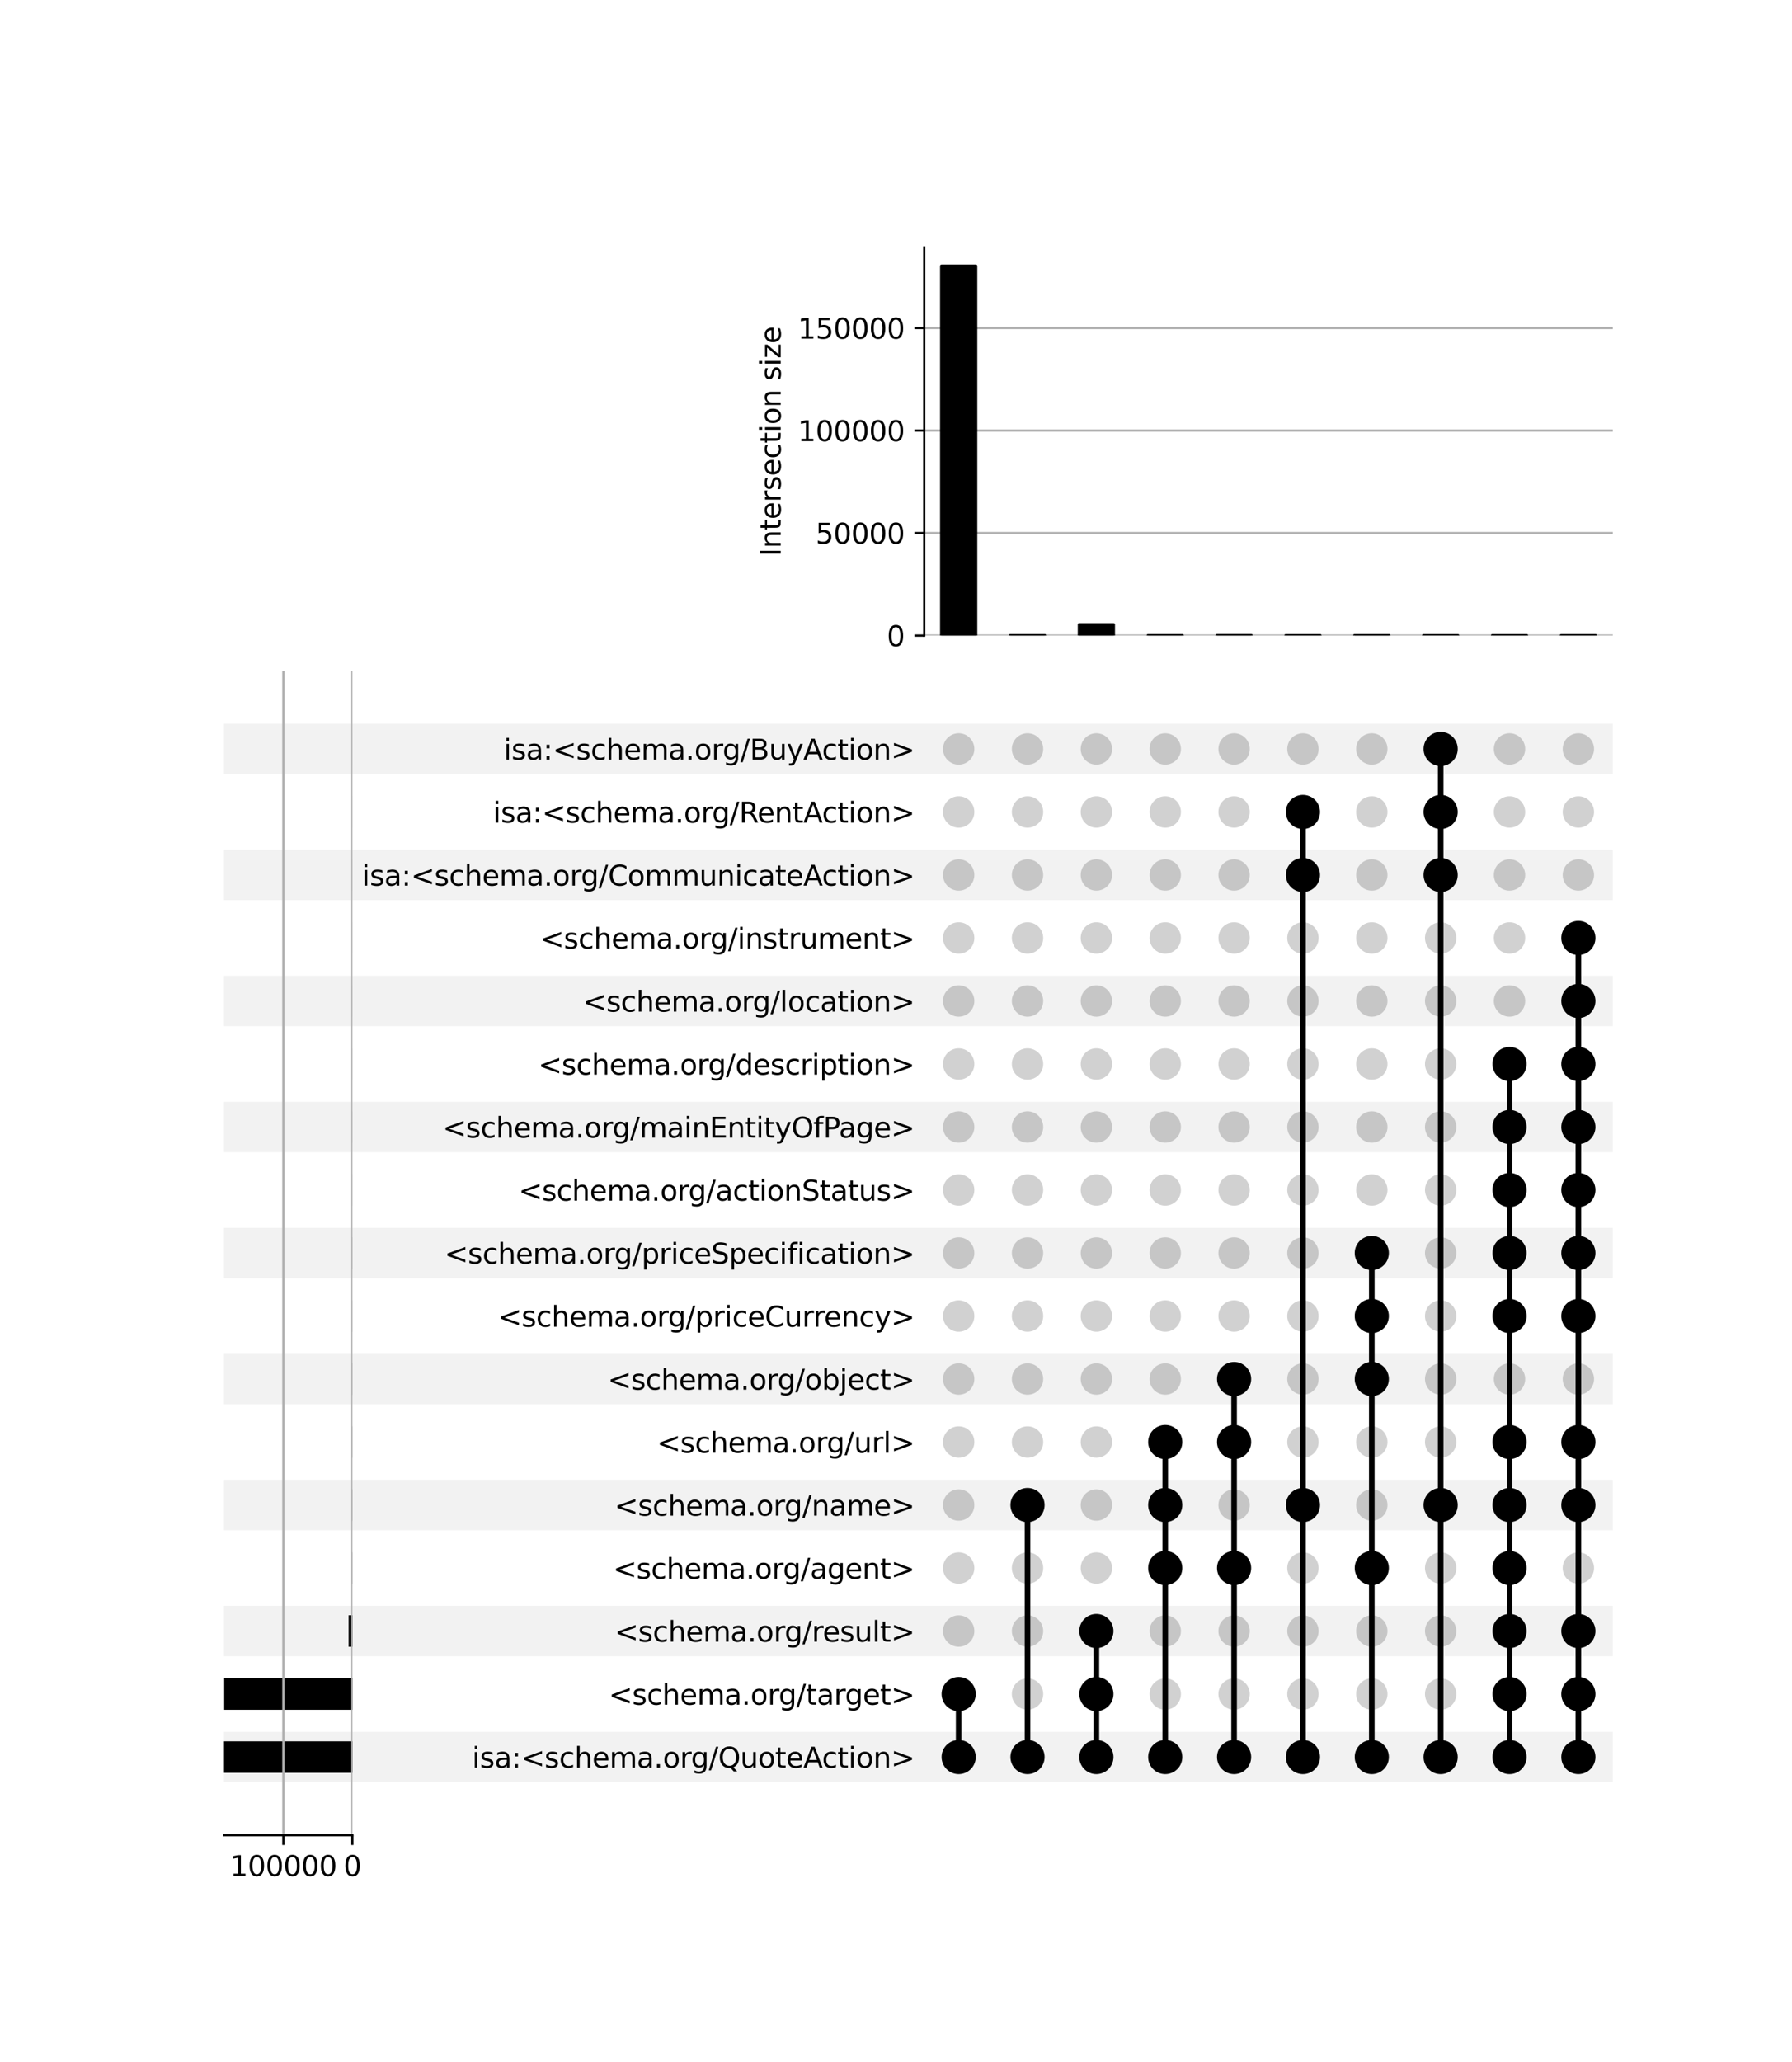 <?xml version="1.0" encoding="utf-8" standalone="no"?>
<!DOCTYPE svg PUBLIC "-//W3C//DTD SVG 1.1//EN"
  "http://www.w3.org/Graphics/SVG/1.1/DTD/svg11.dtd">
<svg xmlns:xlink="http://www.w3.org/1999/xlink" width="640pt" height="736pt" viewBox="0 0 640 736" xmlns="http://www.w3.org/2000/svg" version="1.1">
 <defs>
  <style type="text/css">*{stroke-linejoin: round; stroke-linecap: butt}</style>
 </defs>
 <g id="figure_1">
  <g id="patch_1">
   <path d="M 0 736 
L 640 736 
L 640 0 
L 0 0 
z
" style="fill: #ffffff"/>
  </g>
  <g id="axes_1">
   <g id="patch_2">
    <path d="M 80 636.149 
L 576 636.149 
L 576 618.158 
L 80 618.158 
z
" clip-path="url(#p2f86ea7990)" style="fill-opacity: 0.051"/>
   </g>
   <g id="patch_3">
    <path d="M 80 591.172 
L 576 591.172 
L 576 573.18 
L 80 573.18 
z
" clip-path="url(#p2f86ea7990)" style="fill-opacity: 0.051"/>
   </g>
   <g id="patch_4">
    <path d="M 80 546.194 
L 576 546.194 
L 576 528.203 
L 80 528.203 
z
" clip-path="url(#p2f86ea7990)" style="fill-opacity: 0.051"/>
   </g>
   <g id="patch_5">
    <path d="M 80 501.216 
L 576 501.216 
L 576 483.225 
L 80 483.225 
z
" clip-path="url(#p2f86ea7990)" style="fill-opacity: 0.051"/>
   </g>
   <g id="patch_6">
    <path d="M 80 456.238 
L 576 456.238 
L 576 438.247 
L 80 438.247 
z
" clip-path="url(#p2f86ea7990)" style="fill-opacity: 0.051"/>
   </g>
   <g id="patch_7">
    <path d="M 80 411.26 
L 576 411.26 
L 576 393.269 
L 80 393.269 
z
" clip-path="url(#p2f86ea7990)" style="fill-opacity: 0.051"/>
   </g>
   <g id="patch_8">
    <path d="M 80 366.283 
L 576 366.283 
L 576 348.292 
L 80 348.292 
z
" clip-path="url(#p2f86ea7990)" style="fill-opacity: 0.051"/>
   </g>
   <g id="patch_9">
    <path d="M 80 321.305 
L 576 321.305 
L 576 303.314 
L 80 303.314 
z
" clip-path="url(#p2f86ea7990)" style="fill-opacity: 0.051"/>
   </g>
   <g id="patch_10">
    <path d="M 80 276.327 
L 576 276.327 
L 576 258.336 
L 80 258.336 
z
" clip-path="url(#p2f86ea7990)" style="fill-opacity: 0.051"/>
   </g>
   <g id="matplotlib.axis_1"/>
   <g id="matplotlib.axis_2">
    <g id="ytick_1"/>
    <g id="ytick_2"/>
    <g id="ytick_3"/>
    <g id="ytick_4"/>
    <g id="ytick_5"/>
    <g id="ytick_6"/>
    <g id="ytick_7"/>
    <g id="ytick_8"/>
    <g id="ytick_9"/>
    <g id="ytick_10"/>
    <g id="ytick_11"/>
    <g id="ytick_12"/>
    <g id="ytick_13"/>
    <g id="ytick_14"/>
    <g id="ytick_15"/>
    <g id="ytick_16"/>
    <g id="ytick_17"/>
   </g>
  </g>
  <g id="axes_2">
   <g id="matplotlib.axis_3">
    <g id="ytick_18">
     <g id="line2d_1"/>
     <g id="text_1">
      <!-- isa:&lt;schema.org/QuoteAction&gt; -->
      <g transform="translate(168.603 630.953) scale(0.1 -0.1)">
       <defs>
        <path id="DejaVuSans-69" d="M 603 3500 
L 1178 3500 
L 1178 0 
L 603 0 
L 603 3500 
z
M 603 4863 
L 1178 4863 
L 1178 4134 
L 603 4134 
L 603 4863 
z
" transform="scale(0.016)"/>
        <path id="DejaVuSans-73" d="M 2834 3397 
L 2834 2853 
Q 2591 2978 2328 3040 
Q 2066 3103 1784 3103 
Q 1356 3103 1142 2972 
Q 928 2841 928 2578 
Q 928 2378 1081 2264 
Q 1234 2150 1697 2047 
L 1894 2003 
Q 2506 1872 2764 1633 
Q 3022 1394 3022 966 
Q 3022 478 2636 193 
Q 2250 -91 1575 -91 
Q 1294 -91 989 -36 
Q 684 19 347 128 
L 347 722 
Q 666 556 975 473 
Q 1284 391 1588 391 
Q 1994 391 2212 530 
Q 2431 669 2431 922 
Q 2431 1156 2273 1281 
Q 2116 1406 1581 1522 
L 1381 1569 
Q 847 1681 609 1914 
Q 372 2147 372 2553 
Q 372 3047 722 3315 
Q 1072 3584 1716 3584 
Q 2034 3584 2315 3537 
Q 2597 3491 2834 3397 
z
" transform="scale(0.016)"/>
        <path id="DejaVuSans-61" d="M 2194 1759 
Q 1497 1759 1228 1600 
Q 959 1441 959 1056 
Q 959 750 1161 570 
Q 1363 391 1709 391 
Q 2188 391 2477 730 
Q 2766 1069 2766 1631 
L 2766 1759 
L 2194 1759 
z
M 3341 1997 
L 3341 0 
L 2766 0 
L 2766 531 
Q 2569 213 2275 61 
Q 1981 -91 1556 -91 
Q 1019 -91 701 211 
Q 384 513 384 1019 
Q 384 1609 779 1909 
Q 1175 2209 1959 2209 
L 2766 2209 
L 2766 2266 
Q 2766 2663 2505 2880 
Q 2244 3097 1772 3097 
Q 1472 3097 1187 3025 
Q 903 2953 641 2809 
L 641 3341 
Q 956 3463 1253 3523 
Q 1550 3584 1831 3584 
Q 2591 3584 2966 3190 
Q 3341 2797 3341 1997 
z
" transform="scale(0.016)"/>
        <path id="DejaVuSans-3a" d="M 750 794 
L 1409 794 
L 1409 0 
L 750 0 
L 750 794 
z
M 750 3309 
L 1409 3309 
L 1409 2516 
L 750 2516 
L 750 3309 
z
" transform="scale(0.016)"/>
        <path id="DejaVuSans-3c" d="M 4684 3150 
L 1459 2003 
L 4684 863 
L 4684 294 
L 678 1747 
L 678 2266 
L 4684 3719 
L 4684 3150 
z
" transform="scale(0.016)"/>
        <path id="DejaVuSans-63" d="M 3122 3366 
L 3122 2828 
Q 2878 2963 2633 3030 
Q 2388 3097 2138 3097 
Q 1578 3097 1268 2742 
Q 959 2388 959 1747 
Q 959 1106 1268 751 
Q 1578 397 2138 397 
Q 2388 397 2633 464 
Q 2878 531 3122 666 
L 3122 134 
Q 2881 22 2623 -34 
Q 2366 -91 2075 -91 
Q 1284 -91 818 406 
Q 353 903 353 1747 
Q 353 2603 823 3093 
Q 1294 3584 2113 3584 
Q 2378 3584 2631 3529 
Q 2884 3475 3122 3366 
z
" transform="scale(0.016)"/>
        <path id="DejaVuSans-68" d="M 3513 2113 
L 3513 0 
L 2938 0 
L 2938 2094 
Q 2938 2591 2744 2837 
Q 2550 3084 2163 3084 
Q 1697 3084 1428 2787 
Q 1159 2491 1159 1978 
L 1159 0 
L 581 0 
L 581 4863 
L 1159 4863 
L 1159 2956 
Q 1366 3272 1645 3428 
Q 1925 3584 2291 3584 
Q 2894 3584 3203 3211 
Q 3513 2838 3513 2113 
z
" transform="scale(0.016)"/>
        <path id="DejaVuSans-65" d="M 3597 1894 
L 3597 1613 
L 953 1613 
Q 991 1019 1311 708 
Q 1631 397 2203 397 
Q 2534 397 2845 478 
Q 3156 559 3463 722 
L 3463 178 
Q 3153 47 2828 -22 
Q 2503 -91 2169 -91 
Q 1331 -91 842 396 
Q 353 884 353 1716 
Q 353 2575 817 3079 
Q 1281 3584 2069 3584 
Q 2775 3584 3186 3129 
Q 3597 2675 3597 1894 
z
M 3022 2063 
Q 3016 2534 2758 2815 
Q 2500 3097 2075 3097 
Q 1594 3097 1305 2825 
Q 1016 2553 972 2059 
L 3022 2063 
z
" transform="scale(0.016)"/>
        <path id="DejaVuSans-6d" d="M 3328 2828 
Q 3544 3216 3844 3400 
Q 4144 3584 4550 3584 
Q 5097 3584 5394 3201 
Q 5691 2819 5691 2113 
L 5691 0 
L 5113 0 
L 5113 2094 
Q 5113 2597 4934 2840 
Q 4756 3084 4391 3084 
Q 3944 3084 3684 2787 
Q 3425 2491 3425 1978 
L 3425 0 
L 2847 0 
L 2847 2094 
Q 2847 2600 2669 2842 
Q 2491 3084 2119 3084 
Q 1678 3084 1418 2786 
Q 1159 2488 1159 1978 
L 1159 0 
L 581 0 
L 581 3500 
L 1159 3500 
L 1159 2956 
Q 1356 3278 1631 3431 
Q 1906 3584 2284 3584 
Q 2666 3584 2933 3390 
Q 3200 3197 3328 2828 
z
" transform="scale(0.016)"/>
        <path id="DejaVuSans-2e" d="M 684 794 
L 1344 794 
L 1344 0 
L 684 0 
L 684 794 
z
" transform="scale(0.016)"/>
        <path id="DejaVuSans-6f" d="M 1959 3097 
Q 1497 3097 1228 2736 
Q 959 2375 959 1747 
Q 959 1119 1226 758 
Q 1494 397 1959 397 
Q 2419 397 2687 759 
Q 2956 1122 2956 1747 
Q 2956 2369 2687 2733 
Q 2419 3097 1959 3097 
z
M 1959 3584 
Q 2709 3584 3137 3096 
Q 3566 2609 3566 1747 
Q 3566 888 3137 398 
Q 2709 -91 1959 -91 
Q 1206 -91 779 398 
Q 353 888 353 1747 
Q 353 2609 779 3096 
Q 1206 3584 1959 3584 
z
" transform="scale(0.016)"/>
        <path id="DejaVuSans-72" d="M 2631 2963 
Q 2534 3019 2420 3045 
Q 2306 3072 2169 3072 
Q 1681 3072 1420 2755 
Q 1159 2438 1159 1844 
L 1159 0 
L 581 0 
L 581 3500 
L 1159 3500 
L 1159 2956 
Q 1341 3275 1631 3429 
Q 1922 3584 2338 3584 
Q 2397 3584 2469 3576 
Q 2541 3569 2628 3553 
L 2631 2963 
z
" transform="scale(0.016)"/>
        <path id="DejaVuSans-67" d="M 2906 1791 
Q 2906 2416 2648 2759 
Q 2391 3103 1925 3103 
Q 1463 3103 1205 2759 
Q 947 2416 947 1791 
Q 947 1169 1205 825 
Q 1463 481 1925 481 
Q 2391 481 2648 825 
Q 2906 1169 2906 1791 
z
M 3481 434 
Q 3481 -459 3084 -895 
Q 2688 -1331 1869 -1331 
Q 1566 -1331 1297 -1286 
Q 1028 -1241 775 -1147 
L 775 -588 
Q 1028 -725 1275 -790 
Q 1522 -856 1778 -856 
Q 2344 -856 2625 -561 
Q 2906 -266 2906 331 
L 2906 616 
Q 2728 306 2450 153 
Q 2172 0 1784 0 
Q 1141 0 747 490 
Q 353 981 353 1791 
Q 353 2603 747 3093 
Q 1141 3584 1784 3584 
Q 2172 3584 2450 3431 
Q 2728 3278 2906 2969 
L 2906 3500 
L 3481 3500 
L 3481 434 
z
" transform="scale(0.016)"/>
        <path id="DejaVuSans-2f" d="M 1625 4666 
L 2156 4666 
L 531 -594 
L 0 -594 
L 1625 4666 
z
" transform="scale(0.016)"/>
        <path id="DejaVuSans-51" d="M 2522 4238 
Q 1834 4238 1429 3725 
Q 1025 3213 1025 2328 
Q 1025 1447 1429 934 
Q 1834 422 2522 422 
Q 3209 422 3611 934 
Q 4013 1447 4013 2328 
Q 4013 3213 3611 3725 
Q 3209 4238 2522 4238 
z
M 3406 84 
L 4238 -825 
L 3475 -825 
L 2784 -78 
Q 2681 -84 2626 -87 
Q 2572 -91 2522 -91 
Q 1538 -91 948 567 
Q 359 1225 359 2328 
Q 359 3434 948 4092 
Q 1538 4750 2522 4750 
Q 3503 4750 4090 4092 
Q 4678 3434 4678 2328 
Q 4678 1516 4351 937 
Q 4025 359 3406 84 
z
" transform="scale(0.016)"/>
        <path id="DejaVuSans-75" d="M 544 1381 
L 544 3500 
L 1119 3500 
L 1119 1403 
Q 1119 906 1312 657 
Q 1506 409 1894 409 
Q 2359 409 2629 706 
Q 2900 1003 2900 1516 
L 2900 3500 
L 3475 3500 
L 3475 0 
L 2900 0 
L 2900 538 
Q 2691 219 2414 64 
Q 2138 -91 1772 -91 
Q 1169 -91 856 284 
Q 544 659 544 1381 
z
M 1991 3584 
L 1991 3584 
z
" transform="scale(0.016)"/>
        <path id="DejaVuSans-74" d="M 1172 4494 
L 1172 3500 
L 2356 3500 
L 2356 3053 
L 1172 3053 
L 1172 1153 
Q 1172 725 1289 603 
Q 1406 481 1766 481 
L 2356 481 
L 2356 0 
L 1766 0 
Q 1100 0 847 248 
Q 594 497 594 1153 
L 594 3053 
L 172 3053 
L 172 3500 
L 594 3500 
L 594 4494 
L 1172 4494 
z
" transform="scale(0.016)"/>
        <path id="DejaVuSans-41" d="M 2188 4044 
L 1331 1722 
L 3047 1722 
L 2188 4044 
z
M 1831 4666 
L 2547 4666 
L 4325 0 
L 3669 0 
L 3244 1197 
L 1141 1197 
L 716 0 
L 50 0 
L 1831 4666 
z
" transform="scale(0.016)"/>
        <path id="DejaVuSans-6e" d="M 3513 2113 
L 3513 0 
L 2938 0 
L 2938 2094 
Q 2938 2591 2744 2837 
Q 2550 3084 2163 3084 
Q 1697 3084 1428 2787 
Q 1159 2491 1159 1978 
L 1159 0 
L 581 0 
L 581 3500 
L 1159 3500 
L 1159 2956 
Q 1366 3272 1645 3428 
Q 1925 3584 2291 3584 
Q 2894 3584 3203 3211 
Q 3513 2838 3513 2113 
z
" transform="scale(0.016)"/>
        <path id="DejaVuSans-3e" d="M 678 3150 
L 678 3719 
L 4684 2266 
L 4684 1747 
L 678 294 
L 678 863 
L 3897 2003 
L 678 3150 
z
" transform="scale(0.016)"/>
       </defs>
       <use xlink:href="#DejaVuSans-69"/>
       <use xlink:href="#DejaVuSans-73" x="27.783"/>
       <use xlink:href="#DejaVuSans-61" x="79.883"/>
       <use xlink:href="#DejaVuSans-3a" x="141.162"/>
       <use xlink:href="#DejaVuSans-3c" x="174.854"/>
       <use xlink:href="#DejaVuSans-73" x="258.643"/>
       <use xlink:href="#DejaVuSans-63" x="310.742"/>
       <use xlink:href="#DejaVuSans-68" x="365.723"/>
       <use xlink:href="#DejaVuSans-65" x="429.102"/>
       <use xlink:href="#DejaVuSans-6d" x="490.625"/>
       <use xlink:href="#DejaVuSans-61" x="588.037"/>
       <use xlink:href="#DejaVuSans-2e" x="649.316"/>
       <use xlink:href="#DejaVuSans-6f" x="681.104"/>
       <use xlink:href="#DejaVuSans-72" x="742.285"/>
       <use xlink:href="#DejaVuSans-67" x="781.648"/>
       <use xlink:href="#DejaVuSans-2f" x="845.125"/>
       <use xlink:href="#DejaVuSans-51" x="878.816"/>
       <use xlink:href="#DejaVuSans-75" x="957.527"/>
       <use xlink:href="#DejaVuSans-6f" x="1020.906"/>
       <use xlink:href="#DejaVuSans-74" x="1082.088"/>
       <use xlink:href="#DejaVuSans-65" x="1121.297"/>
       <use xlink:href="#DejaVuSans-41" x="1182.82"/>
       <use xlink:href="#DejaVuSans-63" x="1249.479"/>
       <use xlink:href="#DejaVuSans-74" x="1304.459"/>
       <use xlink:href="#DejaVuSans-69" x="1343.668"/>
       <use xlink:href="#DejaVuSans-6f" x="1371.451"/>
       <use xlink:href="#DejaVuSans-6e" x="1432.633"/>
       <use xlink:href="#DejaVuSans-3e" x="1496.012"/>
      </g>
     </g>
    </g>
    <g id="ytick_19">
     <g id="line2d_2"/>
     <g id="text_2">
      <!-- &lt;schema.org/target&gt; -->
      <g transform="translate(217.401 608.464) scale(0.1 -0.1)">
       <use xlink:href="#DejaVuSans-3c"/>
       <use xlink:href="#DejaVuSans-73" x="83.789"/>
       <use xlink:href="#DejaVuSans-63" x="135.889"/>
       <use xlink:href="#DejaVuSans-68" x="190.869"/>
       <use xlink:href="#DejaVuSans-65" x="254.248"/>
       <use xlink:href="#DejaVuSans-6d" x="315.771"/>
       <use xlink:href="#DejaVuSans-61" x="413.184"/>
       <use xlink:href="#DejaVuSans-2e" x="474.463"/>
       <use xlink:href="#DejaVuSans-6f" x="506.25"/>
       <use xlink:href="#DejaVuSans-72" x="567.432"/>
       <use xlink:href="#DejaVuSans-67" x="606.795"/>
       <use xlink:href="#DejaVuSans-2f" x="670.271"/>
       <use xlink:href="#DejaVuSans-74" x="703.963"/>
       <use xlink:href="#DejaVuSans-61" x="743.172"/>
       <use xlink:href="#DejaVuSans-72" x="804.451"/>
       <use xlink:href="#DejaVuSans-67" x="843.814"/>
       <use xlink:href="#DejaVuSans-65" x="907.291"/>
       <use xlink:href="#DejaVuSans-74" x="968.814"/>
       <use xlink:href="#DejaVuSans-3e" x="1008.023"/>
      </g>
     </g>
    </g>
    <g id="ytick_20">
     <g id="line2d_3"/>
     <g id="text_3">
      <!-- &lt;schema.org/result&gt; -->
      <g transform="translate(219.523 585.975) scale(0.1 -0.1)">
       <defs>
        <path id="DejaVuSans-6c" d="M 603 4863 
L 1178 4863 
L 1178 0 
L 603 0 
L 603 4863 
z
" transform="scale(0.016)"/>
       </defs>
       <use xlink:href="#DejaVuSans-3c"/>
       <use xlink:href="#DejaVuSans-73" x="83.789"/>
       <use xlink:href="#DejaVuSans-63" x="135.889"/>
       <use xlink:href="#DejaVuSans-68" x="190.869"/>
       <use xlink:href="#DejaVuSans-65" x="254.248"/>
       <use xlink:href="#DejaVuSans-6d" x="315.771"/>
       <use xlink:href="#DejaVuSans-61" x="413.184"/>
       <use xlink:href="#DejaVuSans-2e" x="474.463"/>
       <use xlink:href="#DejaVuSans-6f" x="506.25"/>
       <use xlink:href="#DejaVuSans-72" x="567.432"/>
       <use xlink:href="#DejaVuSans-67" x="606.795"/>
       <use xlink:href="#DejaVuSans-2f" x="670.271"/>
       <use xlink:href="#DejaVuSans-72" x="703.963"/>
       <use xlink:href="#DejaVuSans-65" x="742.826"/>
       <use xlink:href="#DejaVuSans-73" x="804.35"/>
       <use xlink:href="#DejaVuSans-75" x="856.449"/>
       <use xlink:href="#DejaVuSans-6c" x="919.828"/>
       <use xlink:href="#DejaVuSans-74" x="947.611"/>
       <use xlink:href="#DejaVuSans-3e" x="986.82"/>
      </g>
     </g>
    </g>
    <g id="ytick_21">
     <g id="line2d_4"/>
     <g id="text_4">
      <!-- &lt;schema.org/agent&gt; -->
      <g transform="translate(218.92 563.486) scale(0.1 -0.1)">
       <use xlink:href="#DejaVuSans-3c"/>
       <use xlink:href="#DejaVuSans-73" x="83.789"/>
       <use xlink:href="#DejaVuSans-63" x="135.889"/>
       <use xlink:href="#DejaVuSans-68" x="190.869"/>
       <use xlink:href="#DejaVuSans-65" x="254.248"/>
       <use xlink:href="#DejaVuSans-6d" x="315.771"/>
       <use xlink:href="#DejaVuSans-61" x="413.184"/>
       <use xlink:href="#DejaVuSans-2e" x="474.463"/>
       <use xlink:href="#DejaVuSans-6f" x="506.25"/>
       <use xlink:href="#DejaVuSans-72" x="567.432"/>
       <use xlink:href="#DejaVuSans-67" x="606.795"/>
       <use xlink:href="#DejaVuSans-2f" x="670.271"/>
       <use xlink:href="#DejaVuSans-61" x="703.963"/>
       <use xlink:href="#DejaVuSans-67" x="765.242"/>
       <use xlink:href="#DejaVuSans-65" x="828.719"/>
       <use xlink:href="#DejaVuSans-6e" x="890.242"/>
       <use xlink:href="#DejaVuSans-74" x="953.621"/>
       <use xlink:href="#DejaVuSans-3e" x="992.83"/>
      </g>
     </g>
    </g>
    <g id="ytick_22">
     <g id="line2d_5"/>
     <g id="text_5">
      <!-- &lt;schema.org/name&gt; -->
      <g transform="translate(219.448 540.997) scale(0.1 -0.1)">
       <use xlink:href="#DejaVuSans-3c"/>
       <use xlink:href="#DejaVuSans-73" x="83.789"/>
       <use xlink:href="#DejaVuSans-63" x="135.889"/>
       <use xlink:href="#DejaVuSans-68" x="190.869"/>
       <use xlink:href="#DejaVuSans-65" x="254.248"/>
       <use xlink:href="#DejaVuSans-6d" x="315.771"/>
       <use xlink:href="#DejaVuSans-61" x="413.184"/>
       <use xlink:href="#DejaVuSans-2e" x="474.463"/>
       <use xlink:href="#DejaVuSans-6f" x="506.25"/>
       <use xlink:href="#DejaVuSans-72" x="567.432"/>
       <use xlink:href="#DejaVuSans-67" x="606.795"/>
       <use xlink:href="#DejaVuSans-2f" x="670.271"/>
       <use xlink:href="#DejaVuSans-6e" x="703.963"/>
       <use xlink:href="#DejaVuSans-61" x="767.342"/>
       <use xlink:href="#DejaVuSans-6d" x="828.621"/>
       <use xlink:href="#DejaVuSans-65" x="926.033"/>
       <use xlink:href="#DejaVuSans-3e" x="987.557"/>
      </g>
     </g>
    </g>
    <g id="ytick_23">
     <g id="line2d_6"/>
     <g id="text_6">
      <!-- &lt;schema.org/url&gt; -->
      <g transform="translate(234.581 518.509) scale(0.1 -0.1)">
       <use xlink:href="#DejaVuSans-3c"/>
       <use xlink:href="#DejaVuSans-73" x="83.789"/>
       <use xlink:href="#DejaVuSans-63" x="135.889"/>
       <use xlink:href="#DejaVuSans-68" x="190.869"/>
       <use xlink:href="#DejaVuSans-65" x="254.248"/>
       <use xlink:href="#DejaVuSans-6d" x="315.771"/>
       <use xlink:href="#DejaVuSans-61" x="413.184"/>
       <use xlink:href="#DejaVuSans-2e" x="474.463"/>
       <use xlink:href="#DejaVuSans-6f" x="506.25"/>
       <use xlink:href="#DejaVuSans-72" x="567.432"/>
       <use xlink:href="#DejaVuSans-67" x="606.795"/>
       <use xlink:href="#DejaVuSans-2f" x="670.271"/>
       <use xlink:href="#DejaVuSans-75" x="703.963"/>
       <use xlink:href="#DejaVuSans-72" x="767.342"/>
       <use xlink:href="#DejaVuSans-6c" x="808.455"/>
       <use xlink:href="#DejaVuSans-3e" x="836.238"/>
      </g>
     </g>
    </g>
    <g id="ytick_24">
     <g id="line2d_7"/>
     <g id="text_7">
      <!-- &lt;schema.org/object&gt; -->
      <g transform="translate(216.99 496.02) scale(0.1 -0.1)">
       <defs>
        <path id="DejaVuSans-62" d="M 3116 1747 
Q 3116 2381 2855 2742 
Q 2594 3103 2138 3103 
Q 1681 3103 1420 2742 
Q 1159 2381 1159 1747 
Q 1159 1113 1420 752 
Q 1681 391 2138 391 
Q 2594 391 2855 752 
Q 3116 1113 3116 1747 
z
M 1159 2969 
Q 1341 3281 1617 3432 
Q 1894 3584 2278 3584 
Q 2916 3584 3314 3078 
Q 3713 2572 3713 1747 
Q 3713 922 3314 415 
Q 2916 -91 2278 -91 
Q 1894 -91 1617 61 
Q 1341 213 1159 525 
L 1159 0 
L 581 0 
L 581 4863 
L 1159 4863 
L 1159 2969 
z
" transform="scale(0.016)"/>
        <path id="DejaVuSans-6a" d="M 603 3500 
L 1178 3500 
L 1178 -63 
Q 1178 -731 923 -1031 
Q 669 -1331 103 -1331 
L -116 -1331 
L -116 -844 
L 38 -844 
Q 366 -844 484 -692 
Q 603 -541 603 -63 
L 603 3500 
z
M 603 4863 
L 1178 4863 
L 1178 4134 
L 603 4134 
L 603 4863 
z
" transform="scale(0.016)"/>
       </defs>
       <use xlink:href="#DejaVuSans-3c"/>
       <use xlink:href="#DejaVuSans-73" x="83.789"/>
       <use xlink:href="#DejaVuSans-63" x="135.889"/>
       <use xlink:href="#DejaVuSans-68" x="190.869"/>
       <use xlink:href="#DejaVuSans-65" x="254.248"/>
       <use xlink:href="#DejaVuSans-6d" x="315.771"/>
       <use xlink:href="#DejaVuSans-61" x="413.184"/>
       <use xlink:href="#DejaVuSans-2e" x="474.463"/>
       <use xlink:href="#DejaVuSans-6f" x="506.25"/>
       <use xlink:href="#DejaVuSans-72" x="567.432"/>
       <use xlink:href="#DejaVuSans-67" x="606.795"/>
       <use xlink:href="#DejaVuSans-2f" x="670.271"/>
       <use xlink:href="#DejaVuSans-6f" x="703.963"/>
       <use xlink:href="#DejaVuSans-62" x="765.145"/>
       <use xlink:href="#DejaVuSans-6a" x="828.621"/>
       <use xlink:href="#DejaVuSans-65" x="856.404"/>
       <use xlink:href="#DejaVuSans-63" x="917.928"/>
       <use xlink:href="#DejaVuSans-74" x="972.908"/>
       <use xlink:href="#DejaVuSans-3e" x="1012.117"/>
      </g>
     </g>
    </g>
    <g id="ytick_25">
     <g id="line2d_8"/>
     <g id="text_8">
      <!-- &lt;schema.org/priceCurrency&gt; -->
      <g transform="translate(177.868 473.531) scale(0.1 -0.1)">
       <defs>
        <path id="DejaVuSans-70" d="M 1159 525 
L 1159 -1331 
L 581 -1331 
L 581 3500 
L 1159 3500 
L 1159 2969 
Q 1341 3281 1617 3432 
Q 1894 3584 2278 3584 
Q 2916 3584 3314 3078 
Q 3713 2572 3713 1747 
Q 3713 922 3314 415 
Q 2916 -91 2278 -91 
Q 1894 -91 1617 61 
Q 1341 213 1159 525 
z
M 3116 1747 
Q 3116 2381 2855 2742 
Q 2594 3103 2138 3103 
Q 1681 3103 1420 2742 
Q 1159 2381 1159 1747 
Q 1159 1113 1420 752 
Q 1681 391 2138 391 
Q 2594 391 2855 752 
Q 3116 1113 3116 1747 
z
" transform="scale(0.016)"/>
        <path id="DejaVuSans-43" d="M 4122 4306 
L 4122 3641 
Q 3803 3938 3442 4084 
Q 3081 4231 2675 4231 
Q 1875 4231 1450 3742 
Q 1025 3253 1025 2328 
Q 1025 1406 1450 917 
Q 1875 428 2675 428 
Q 3081 428 3442 575 
Q 3803 722 4122 1019 
L 4122 359 
Q 3791 134 3420 21 
Q 3050 -91 2638 -91 
Q 1578 -91 968 557 
Q 359 1206 359 2328 
Q 359 3453 968 4101 
Q 1578 4750 2638 4750 
Q 3056 4750 3426 4639 
Q 3797 4528 4122 4306 
z
" transform="scale(0.016)"/>
        <path id="DejaVuSans-79" d="M 2059 -325 
Q 1816 -950 1584 -1140 
Q 1353 -1331 966 -1331 
L 506 -1331 
L 506 -850 
L 844 -850 
Q 1081 -850 1212 -737 
Q 1344 -625 1503 -206 
L 1606 56 
L 191 3500 
L 800 3500 
L 1894 763 
L 2988 3500 
L 3597 3500 
L 2059 -325 
z
" transform="scale(0.016)"/>
       </defs>
       <use xlink:href="#DejaVuSans-3c"/>
       <use xlink:href="#DejaVuSans-73" x="83.789"/>
       <use xlink:href="#DejaVuSans-63" x="135.889"/>
       <use xlink:href="#DejaVuSans-68" x="190.869"/>
       <use xlink:href="#DejaVuSans-65" x="254.248"/>
       <use xlink:href="#DejaVuSans-6d" x="315.771"/>
       <use xlink:href="#DejaVuSans-61" x="413.184"/>
       <use xlink:href="#DejaVuSans-2e" x="474.463"/>
       <use xlink:href="#DejaVuSans-6f" x="506.25"/>
       <use xlink:href="#DejaVuSans-72" x="567.432"/>
       <use xlink:href="#DejaVuSans-67" x="606.795"/>
       <use xlink:href="#DejaVuSans-2f" x="670.271"/>
       <use xlink:href="#DejaVuSans-70" x="703.963"/>
       <use xlink:href="#DejaVuSans-72" x="767.439"/>
       <use xlink:href="#DejaVuSans-69" x="808.553"/>
       <use xlink:href="#DejaVuSans-63" x="836.336"/>
       <use xlink:href="#DejaVuSans-65" x="891.316"/>
       <use xlink:href="#DejaVuSans-43" x="952.84"/>
       <use xlink:href="#DejaVuSans-75" x="1022.664"/>
       <use xlink:href="#DejaVuSans-72" x="1086.043"/>
       <use xlink:href="#DejaVuSans-72" x="1125.406"/>
       <use xlink:href="#DejaVuSans-65" x="1164.27"/>
       <use xlink:href="#DejaVuSans-6e" x="1225.793"/>
       <use xlink:href="#DejaVuSans-63" x="1289.172"/>
       <use xlink:href="#DejaVuSans-79" x="1344.152"/>
       <use xlink:href="#DejaVuSans-3e" x="1403.332"/>
      </g>
     </g>
    </g>
    <g id="ytick_26">
     <g id="line2d_9"/>
     <g id="text_9">
      <!-- &lt;schema.org/priceSpecification&gt; -->
      <g transform="translate(158.712 451.042) scale(0.1 -0.1)">
       <defs>
        <path id="DejaVuSans-53" d="M 3425 4513 
L 3425 3897 
Q 3066 4069 2747 4153 
Q 2428 4238 2131 4238 
Q 1616 4238 1336 4038 
Q 1056 3838 1056 3469 
Q 1056 3159 1242 3001 
Q 1428 2844 1947 2747 
L 2328 2669 
Q 3034 2534 3370 2195 
Q 3706 1856 3706 1288 
Q 3706 609 3251 259 
Q 2797 -91 1919 -91 
Q 1588 -91 1214 -16 
Q 841 59 441 206 
L 441 856 
Q 825 641 1194 531 
Q 1563 422 1919 422 
Q 2459 422 2753 634 
Q 3047 847 3047 1241 
Q 3047 1584 2836 1778 
Q 2625 1972 2144 2069 
L 1759 2144 
Q 1053 2284 737 2584 
Q 422 2884 422 3419 
Q 422 4038 858 4394 
Q 1294 4750 2059 4750 
Q 2388 4750 2728 4690 
Q 3069 4631 3425 4513 
z
" transform="scale(0.016)"/>
        <path id="DejaVuSans-66" d="M 2375 4863 
L 2375 4384 
L 1825 4384 
Q 1516 4384 1395 4259 
Q 1275 4134 1275 3809 
L 1275 3500 
L 2222 3500 
L 2222 3053 
L 1275 3053 
L 1275 0 
L 697 0 
L 697 3053 
L 147 3053 
L 147 3500 
L 697 3500 
L 697 3744 
Q 697 4328 969 4595 
Q 1241 4863 1831 4863 
L 2375 4863 
z
" transform="scale(0.016)"/>
       </defs>
       <use xlink:href="#DejaVuSans-3c"/>
       <use xlink:href="#DejaVuSans-73" x="83.789"/>
       <use xlink:href="#DejaVuSans-63" x="135.889"/>
       <use xlink:href="#DejaVuSans-68" x="190.869"/>
       <use xlink:href="#DejaVuSans-65" x="254.248"/>
       <use xlink:href="#DejaVuSans-6d" x="315.771"/>
       <use xlink:href="#DejaVuSans-61" x="413.184"/>
       <use xlink:href="#DejaVuSans-2e" x="474.463"/>
       <use xlink:href="#DejaVuSans-6f" x="506.25"/>
       <use xlink:href="#DejaVuSans-72" x="567.432"/>
       <use xlink:href="#DejaVuSans-67" x="606.795"/>
       <use xlink:href="#DejaVuSans-2f" x="670.271"/>
       <use xlink:href="#DejaVuSans-70" x="703.963"/>
       <use xlink:href="#DejaVuSans-72" x="767.439"/>
       <use xlink:href="#DejaVuSans-69" x="808.553"/>
       <use xlink:href="#DejaVuSans-63" x="836.336"/>
       <use xlink:href="#DejaVuSans-65" x="891.316"/>
       <use xlink:href="#DejaVuSans-53" x="952.84"/>
       <use xlink:href="#DejaVuSans-70" x="1016.316"/>
       <use xlink:href="#DejaVuSans-65" x="1079.793"/>
       <use xlink:href="#DejaVuSans-63" x="1141.316"/>
       <use xlink:href="#DejaVuSans-69" x="1196.297"/>
       <use xlink:href="#DejaVuSans-66" x="1224.08"/>
       <use xlink:href="#DejaVuSans-69" x="1259.285"/>
       <use xlink:href="#DejaVuSans-63" x="1287.068"/>
       <use xlink:href="#DejaVuSans-61" x="1342.049"/>
       <use xlink:href="#DejaVuSans-74" x="1403.328"/>
       <use xlink:href="#DejaVuSans-69" x="1442.537"/>
       <use xlink:href="#DejaVuSans-6f" x="1470.32"/>
       <use xlink:href="#DejaVuSans-6e" x="1531.502"/>
       <use xlink:href="#DejaVuSans-3e" x="1594.881"/>
      </g>
     </g>
    </g>
    <g id="ytick_27">
     <g id="line2d_10"/>
     <g id="text_10">
      <!-- &lt;schema.org/actionStatus&gt; -->
      <g transform="translate(185.162 428.553) scale(0.1 -0.1)">
       <use xlink:href="#DejaVuSans-3c"/>
       <use xlink:href="#DejaVuSans-73" x="83.789"/>
       <use xlink:href="#DejaVuSans-63" x="135.889"/>
       <use xlink:href="#DejaVuSans-68" x="190.869"/>
       <use xlink:href="#DejaVuSans-65" x="254.248"/>
       <use xlink:href="#DejaVuSans-6d" x="315.771"/>
       <use xlink:href="#DejaVuSans-61" x="413.184"/>
       <use xlink:href="#DejaVuSans-2e" x="474.463"/>
       <use xlink:href="#DejaVuSans-6f" x="506.25"/>
       <use xlink:href="#DejaVuSans-72" x="567.432"/>
       <use xlink:href="#DejaVuSans-67" x="606.795"/>
       <use xlink:href="#DejaVuSans-2f" x="670.271"/>
       <use xlink:href="#DejaVuSans-61" x="703.963"/>
       <use xlink:href="#DejaVuSans-63" x="765.242"/>
       <use xlink:href="#DejaVuSans-74" x="820.223"/>
       <use xlink:href="#DejaVuSans-69" x="859.432"/>
       <use xlink:href="#DejaVuSans-6f" x="887.215"/>
       <use xlink:href="#DejaVuSans-6e" x="948.396"/>
       <use xlink:href="#DejaVuSans-53" x="1011.775"/>
       <use xlink:href="#DejaVuSans-74" x="1075.252"/>
       <use xlink:href="#DejaVuSans-61" x="1114.461"/>
       <use xlink:href="#DejaVuSans-74" x="1175.74"/>
       <use xlink:href="#DejaVuSans-75" x="1214.949"/>
       <use xlink:href="#DejaVuSans-73" x="1278.328"/>
       <use xlink:href="#DejaVuSans-3e" x="1330.428"/>
      </g>
     </g>
    </g>
    <g id="ytick_28">
     <g id="line2d_11"/>
     <g id="text_11">
      <!-- &lt;schema.org/mainEntityOfPage&gt; -->
      <g transform="translate(158.028 406.064) scale(0.1 -0.1)">
       <defs>
        <path id="DejaVuSans-45" d="M 628 4666 
L 3578 4666 
L 3578 4134 
L 1259 4134 
L 1259 2753 
L 3481 2753 
L 3481 2222 
L 1259 2222 
L 1259 531 
L 3634 531 
L 3634 0 
L 628 0 
L 628 4666 
z
" transform="scale(0.016)"/>
        <path id="DejaVuSans-4f" d="M 2522 4238 
Q 1834 4238 1429 3725 
Q 1025 3213 1025 2328 
Q 1025 1447 1429 934 
Q 1834 422 2522 422 
Q 3209 422 3611 934 
Q 4013 1447 4013 2328 
Q 4013 3213 3611 3725 
Q 3209 4238 2522 4238 
z
M 2522 4750 
Q 3503 4750 4090 4092 
Q 4678 3434 4678 2328 
Q 4678 1225 4090 567 
Q 3503 -91 2522 -91 
Q 1538 -91 948 565 
Q 359 1222 359 2328 
Q 359 3434 948 4092 
Q 1538 4750 2522 4750 
z
" transform="scale(0.016)"/>
        <path id="DejaVuSans-50" d="M 1259 4147 
L 1259 2394 
L 2053 2394 
Q 2494 2394 2734 2622 
Q 2975 2850 2975 3272 
Q 2975 3691 2734 3919 
Q 2494 4147 2053 4147 
L 1259 4147 
z
M 628 4666 
L 2053 4666 
Q 2838 4666 3239 4311 
Q 3641 3956 3641 3272 
Q 3641 2581 3239 2228 
Q 2838 1875 2053 1875 
L 1259 1875 
L 1259 0 
L 628 0 
L 628 4666 
z
" transform="scale(0.016)"/>
       </defs>
       <use xlink:href="#DejaVuSans-3c"/>
       <use xlink:href="#DejaVuSans-73" x="83.789"/>
       <use xlink:href="#DejaVuSans-63" x="135.889"/>
       <use xlink:href="#DejaVuSans-68" x="190.869"/>
       <use xlink:href="#DejaVuSans-65" x="254.248"/>
       <use xlink:href="#DejaVuSans-6d" x="315.771"/>
       <use xlink:href="#DejaVuSans-61" x="413.184"/>
       <use xlink:href="#DejaVuSans-2e" x="474.463"/>
       <use xlink:href="#DejaVuSans-6f" x="506.25"/>
       <use xlink:href="#DejaVuSans-72" x="567.432"/>
       <use xlink:href="#DejaVuSans-67" x="606.795"/>
       <use xlink:href="#DejaVuSans-2f" x="670.271"/>
       <use xlink:href="#DejaVuSans-6d" x="703.963"/>
       <use xlink:href="#DejaVuSans-61" x="801.375"/>
       <use xlink:href="#DejaVuSans-69" x="862.654"/>
       <use xlink:href="#DejaVuSans-6e" x="890.438"/>
       <use xlink:href="#DejaVuSans-45" x="953.816"/>
       <use xlink:href="#DejaVuSans-6e" x="1017"/>
       <use xlink:href="#DejaVuSans-74" x="1080.379"/>
       <use xlink:href="#DejaVuSans-69" x="1119.588"/>
       <use xlink:href="#DejaVuSans-74" x="1147.371"/>
       <use xlink:href="#DejaVuSans-79" x="1186.58"/>
       <use xlink:href="#DejaVuSans-4f" x="1245.76"/>
       <use xlink:href="#DejaVuSans-66" x="1324.471"/>
       <use xlink:href="#DejaVuSans-50" x="1359.676"/>
       <use xlink:href="#DejaVuSans-61" x="1415.479"/>
       <use xlink:href="#DejaVuSans-67" x="1476.758"/>
       <use xlink:href="#DejaVuSans-65" x="1540.234"/>
       <use xlink:href="#DejaVuSans-3e" x="1601.758"/>
      </g>
     </g>
    </g>
    <g id="ytick_29">
     <g id="line2d_12"/>
     <g id="text_12">
      <!-- &lt;schema.org/description&gt; -->
      <g transform="translate(192.206 383.575) scale(0.1 -0.1)">
       <defs>
        <path id="DejaVuSans-64" d="M 2906 2969 
L 2906 4863 
L 3481 4863 
L 3481 0 
L 2906 0 
L 2906 525 
Q 2725 213 2448 61 
Q 2172 -91 1784 -91 
Q 1150 -91 751 415 
Q 353 922 353 1747 
Q 353 2572 751 3078 
Q 1150 3584 1784 3584 
Q 2172 3584 2448 3432 
Q 2725 3281 2906 2969 
z
M 947 1747 
Q 947 1113 1208 752 
Q 1469 391 1925 391 
Q 2381 391 2643 752 
Q 2906 1113 2906 1747 
Q 2906 2381 2643 2742 
Q 2381 3103 1925 3103 
Q 1469 3103 1208 2742 
Q 947 2381 947 1747 
z
" transform="scale(0.016)"/>
       </defs>
       <use xlink:href="#DejaVuSans-3c"/>
       <use xlink:href="#DejaVuSans-73" x="83.789"/>
       <use xlink:href="#DejaVuSans-63" x="135.889"/>
       <use xlink:href="#DejaVuSans-68" x="190.869"/>
       <use xlink:href="#DejaVuSans-65" x="254.248"/>
       <use xlink:href="#DejaVuSans-6d" x="315.771"/>
       <use xlink:href="#DejaVuSans-61" x="413.184"/>
       <use xlink:href="#DejaVuSans-2e" x="474.463"/>
       <use xlink:href="#DejaVuSans-6f" x="506.25"/>
       <use xlink:href="#DejaVuSans-72" x="567.432"/>
       <use xlink:href="#DejaVuSans-67" x="606.795"/>
       <use xlink:href="#DejaVuSans-2f" x="670.271"/>
       <use xlink:href="#DejaVuSans-64" x="703.963"/>
       <use xlink:href="#DejaVuSans-65" x="767.439"/>
       <use xlink:href="#DejaVuSans-73" x="828.963"/>
       <use xlink:href="#DejaVuSans-63" x="881.062"/>
       <use xlink:href="#DejaVuSans-72" x="936.043"/>
       <use xlink:href="#DejaVuSans-69" x="977.156"/>
       <use xlink:href="#DejaVuSans-70" x="1004.939"/>
       <use xlink:href="#DejaVuSans-74" x="1068.416"/>
       <use xlink:href="#DejaVuSans-69" x="1107.625"/>
       <use xlink:href="#DejaVuSans-6f" x="1135.408"/>
       <use xlink:href="#DejaVuSans-6e" x="1196.59"/>
       <use xlink:href="#DejaVuSans-3e" x="1259.969"/>
      </g>
     </g>
    </g>
    <g id="ytick_30">
     <g id="line2d_13"/>
     <g id="text_13">
      <!-- &lt;schema.org/location&gt; -->
      <g transform="translate(208.129 361.086) scale(0.1 -0.1)">
       <use xlink:href="#DejaVuSans-3c"/>
       <use xlink:href="#DejaVuSans-73" x="83.789"/>
       <use xlink:href="#DejaVuSans-63" x="135.889"/>
       <use xlink:href="#DejaVuSans-68" x="190.869"/>
       <use xlink:href="#DejaVuSans-65" x="254.248"/>
       <use xlink:href="#DejaVuSans-6d" x="315.771"/>
       <use xlink:href="#DejaVuSans-61" x="413.184"/>
       <use xlink:href="#DejaVuSans-2e" x="474.463"/>
       <use xlink:href="#DejaVuSans-6f" x="506.25"/>
       <use xlink:href="#DejaVuSans-72" x="567.432"/>
       <use xlink:href="#DejaVuSans-67" x="606.795"/>
       <use xlink:href="#DejaVuSans-2f" x="670.271"/>
       <use xlink:href="#DejaVuSans-6c" x="703.963"/>
       <use xlink:href="#DejaVuSans-6f" x="731.746"/>
       <use xlink:href="#DejaVuSans-63" x="792.928"/>
       <use xlink:href="#DejaVuSans-61" x="847.908"/>
       <use xlink:href="#DejaVuSans-74" x="909.188"/>
       <use xlink:href="#DejaVuSans-69" x="948.396"/>
       <use xlink:href="#DejaVuSans-6f" x="976.18"/>
       <use xlink:href="#DejaVuSans-6e" x="1037.361"/>
       <use xlink:href="#DejaVuSans-3e" x="1100.74"/>
      </g>
     </g>
    </g>
    <g id="ytick_31">
     <g id="line2d_14"/>
     <g id="text_14">
      <!-- &lt;schema.org/instrument&gt; -->
      <g transform="translate(192.962 338.597) scale(0.1 -0.1)">
       <use xlink:href="#DejaVuSans-3c"/>
       <use xlink:href="#DejaVuSans-73" x="83.789"/>
       <use xlink:href="#DejaVuSans-63" x="135.889"/>
       <use xlink:href="#DejaVuSans-68" x="190.869"/>
       <use xlink:href="#DejaVuSans-65" x="254.248"/>
       <use xlink:href="#DejaVuSans-6d" x="315.771"/>
       <use xlink:href="#DejaVuSans-61" x="413.184"/>
       <use xlink:href="#DejaVuSans-2e" x="474.463"/>
       <use xlink:href="#DejaVuSans-6f" x="506.25"/>
       <use xlink:href="#DejaVuSans-72" x="567.432"/>
       <use xlink:href="#DejaVuSans-67" x="606.795"/>
       <use xlink:href="#DejaVuSans-2f" x="670.271"/>
       <use xlink:href="#DejaVuSans-69" x="703.963"/>
       <use xlink:href="#DejaVuSans-6e" x="731.746"/>
       <use xlink:href="#DejaVuSans-73" x="795.125"/>
       <use xlink:href="#DejaVuSans-74" x="847.225"/>
       <use xlink:href="#DejaVuSans-72" x="886.434"/>
       <use xlink:href="#DejaVuSans-75" x="927.547"/>
       <use xlink:href="#DejaVuSans-6d" x="990.926"/>
       <use xlink:href="#DejaVuSans-65" x="1088.338"/>
       <use xlink:href="#DejaVuSans-6e" x="1149.861"/>
       <use xlink:href="#DejaVuSans-74" x="1213.24"/>
       <use xlink:href="#DejaVuSans-3e" x="1252.449"/>
      </g>
     </g>
    </g>
    <g id="ytick_32">
     <g id="line2d_15"/>
     <g id="text_15">
      <!-- isa:&lt;schema.org/CommunicateAction&gt; -->
      <g transform="translate(129.268 316.109) scale(0.1 -0.1)">
       <use xlink:href="#DejaVuSans-69"/>
       <use xlink:href="#DejaVuSans-73" x="27.783"/>
       <use xlink:href="#DejaVuSans-61" x="79.883"/>
       <use xlink:href="#DejaVuSans-3a" x="141.162"/>
       <use xlink:href="#DejaVuSans-3c" x="174.854"/>
       <use xlink:href="#DejaVuSans-73" x="258.643"/>
       <use xlink:href="#DejaVuSans-63" x="310.742"/>
       <use xlink:href="#DejaVuSans-68" x="365.723"/>
       <use xlink:href="#DejaVuSans-65" x="429.102"/>
       <use xlink:href="#DejaVuSans-6d" x="490.625"/>
       <use xlink:href="#DejaVuSans-61" x="588.037"/>
       <use xlink:href="#DejaVuSans-2e" x="649.316"/>
       <use xlink:href="#DejaVuSans-6f" x="681.104"/>
       <use xlink:href="#DejaVuSans-72" x="742.285"/>
       <use xlink:href="#DejaVuSans-67" x="781.648"/>
       <use xlink:href="#DejaVuSans-2f" x="845.125"/>
       <use xlink:href="#DejaVuSans-43" x="878.816"/>
       <use xlink:href="#DejaVuSans-6f" x="948.641"/>
       <use xlink:href="#DejaVuSans-6d" x="1009.822"/>
       <use xlink:href="#DejaVuSans-6d" x="1107.234"/>
       <use xlink:href="#DejaVuSans-75" x="1204.646"/>
       <use xlink:href="#DejaVuSans-6e" x="1268.025"/>
       <use xlink:href="#DejaVuSans-69" x="1331.404"/>
       <use xlink:href="#DejaVuSans-63" x="1359.188"/>
       <use xlink:href="#DejaVuSans-61" x="1414.168"/>
       <use xlink:href="#DejaVuSans-74" x="1475.447"/>
       <use xlink:href="#DejaVuSans-65" x="1514.656"/>
       <use xlink:href="#DejaVuSans-41" x="1576.18"/>
       <use xlink:href="#DejaVuSans-63" x="1642.838"/>
       <use xlink:href="#DejaVuSans-74" x="1697.818"/>
       <use xlink:href="#DejaVuSans-69" x="1737.027"/>
       <use xlink:href="#DejaVuSans-6f" x="1764.811"/>
       <use xlink:href="#DejaVuSans-6e" x="1825.992"/>
       <use xlink:href="#DejaVuSans-3e" x="1889.371"/>
      </g>
     </g>
    </g>
    <g id="ytick_33">
     <g id="line2d_16"/>
     <g id="text_16">
      <!-- isa:&lt;schema.org/RentAction&gt; -->
      <g transform="translate(176.095 293.62) scale(0.1 -0.1)">
       <defs>
        <path id="DejaVuSans-52" d="M 2841 2188 
Q 3044 2119 3236 1894 
Q 3428 1669 3622 1275 
L 4263 0 
L 3584 0 
L 2988 1197 
Q 2756 1666 2539 1819 
Q 2322 1972 1947 1972 
L 1259 1972 
L 1259 0 
L 628 0 
L 628 4666 
L 2053 4666 
Q 2853 4666 3247 4331 
Q 3641 3997 3641 3322 
Q 3641 2881 3436 2590 
Q 3231 2300 2841 2188 
z
M 1259 4147 
L 1259 2491 
L 2053 2491 
Q 2509 2491 2742 2702 
Q 2975 2913 2975 3322 
Q 2975 3731 2742 3939 
Q 2509 4147 2053 4147 
L 1259 4147 
z
" transform="scale(0.016)"/>
       </defs>
       <use xlink:href="#DejaVuSans-69"/>
       <use xlink:href="#DejaVuSans-73" x="27.783"/>
       <use xlink:href="#DejaVuSans-61" x="79.883"/>
       <use xlink:href="#DejaVuSans-3a" x="141.162"/>
       <use xlink:href="#DejaVuSans-3c" x="174.854"/>
       <use xlink:href="#DejaVuSans-73" x="258.643"/>
       <use xlink:href="#DejaVuSans-63" x="310.742"/>
       <use xlink:href="#DejaVuSans-68" x="365.723"/>
       <use xlink:href="#DejaVuSans-65" x="429.102"/>
       <use xlink:href="#DejaVuSans-6d" x="490.625"/>
       <use xlink:href="#DejaVuSans-61" x="588.037"/>
       <use xlink:href="#DejaVuSans-2e" x="649.316"/>
       <use xlink:href="#DejaVuSans-6f" x="681.104"/>
       <use xlink:href="#DejaVuSans-72" x="742.285"/>
       <use xlink:href="#DejaVuSans-67" x="781.648"/>
       <use xlink:href="#DejaVuSans-2f" x="845.125"/>
       <use xlink:href="#DejaVuSans-52" x="878.816"/>
       <use xlink:href="#DejaVuSans-65" x="943.799"/>
       <use xlink:href="#DejaVuSans-6e" x="1005.322"/>
       <use xlink:href="#DejaVuSans-74" x="1068.701"/>
       <use xlink:href="#DejaVuSans-41" x="1107.91"/>
       <use xlink:href="#DejaVuSans-63" x="1174.568"/>
       <use xlink:href="#DejaVuSans-74" x="1229.549"/>
       <use xlink:href="#DejaVuSans-69" x="1268.758"/>
       <use xlink:href="#DejaVuSans-6f" x="1296.541"/>
       <use xlink:href="#DejaVuSans-6e" x="1357.723"/>
       <use xlink:href="#DejaVuSans-3e" x="1421.102"/>
      </g>
     </g>
    </g>
    <g id="ytick_34">
     <g id="line2d_17"/>
     <g id="text_17">
      <!-- isa:&lt;schema.org/BuyAction&gt; -->
      <g transform="translate(179.887 271.131) scale(0.1 -0.1)">
       <defs>
        <path id="DejaVuSans-42" d="M 1259 2228 
L 1259 519 
L 2272 519 
Q 2781 519 3026 730 
Q 3272 941 3272 1375 
Q 3272 1813 3026 2020 
Q 2781 2228 2272 2228 
L 1259 2228 
z
M 1259 4147 
L 1259 2741 
L 2194 2741 
Q 2656 2741 2882 2914 
Q 3109 3088 3109 3444 
Q 3109 3797 2882 3972 
Q 2656 4147 2194 4147 
L 1259 4147 
z
M 628 4666 
L 2241 4666 
Q 2963 4666 3353 4366 
Q 3744 4066 3744 3513 
Q 3744 3084 3544 2831 
Q 3344 2578 2956 2516 
Q 3422 2416 3680 2098 
Q 3938 1781 3938 1306 
Q 3938 681 3513 340 
Q 3088 0 2303 0 
L 628 0 
L 628 4666 
z
" transform="scale(0.016)"/>
       </defs>
       <use xlink:href="#DejaVuSans-69"/>
       <use xlink:href="#DejaVuSans-73" x="27.783"/>
       <use xlink:href="#DejaVuSans-61" x="79.883"/>
       <use xlink:href="#DejaVuSans-3a" x="141.162"/>
       <use xlink:href="#DejaVuSans-3c" x="174.854"/>
       <use xlink:href="#DejaVuSans-73" x="258.643"/>
       <use xlink:href="#DejaVuSans-63" x="310.742"/>
       <use xlink:href="#DejaVuSans-68" x="365.723"/>
       <use xlink:href="#DejaVuSans-65" x="429.102"/>
       <use xlink:href="#DejaVuSans-6d" x="490.625"/>
       <use xlink:href="#DejaVuSans-61" x="588.037"/>
       <use xlink:href="#DejaVuSans-2e" x="649.316"/>
       <use xlink:href="#DejaVuSans-6f" x="681.104"/>
       <use xlink:href="#DejaVuSans-72" x="742.285"/>
       <use xlink:href="#DejaVuSans-67" x="781.648"/>
       <use xlink:href="#DejaVuSans-2f" x="845.125"/>
       <use xlink:href="#DejaVuSans-42" x="878.816"/>
       <use xlink:href="#DejaVuSans-75" x="947.42"/>
       <use xlink:href="#DejaVuSans-79" x="1010.799"/>
       <use xlink:href="#DejaVuSans-41" x="1069.979"/>
       <use xlink:href="#DejaVuSans-63" x="1136.637"/>
       <use xlink:href="#DejaVuSans-74" x="1191.617"/>
       <use xlink:href="#DejaVuSans-69" x="1230.826"/>
       <use xlink:href="#DejaVuSans-6f" x="1258.609"/>
       <use xlink:href="#DejaVuSans-6e" x="1319.791"/>
       <use xlink:href="#DejaVuSans-3e" x="1383.17"/>
      </g>
     </g>
    </g>
   </g>
   <g id="LineCollection_1">
    <path d="M 342.38 627.154 
L 342.38 604.665 
" clip-path="url(#p39afa49db6)" style="fill: none; stroke: #000000; stroke-width: 2"/>
    <path d="M 366.971 627.154 
L 366.971 537.198 
" clip-path="url(#p39afa49db6)" style="fill: none; stroke: #000000; stroke-width: 2"/>
    <path d="M 391.563 627.154 
L 391.563 582.176 
" clip-path="url(#p39afa49db6)" style="fill: none; stroke: #000000; stroke-width: 2"/>
    <path d="M 416.155 627.154 
L 416.155 514.709 
" clip-path="url(#p39afa49db6)" style="fill: none; stroke: #000000; stroke-width: 2"/>
    <path d="M 440.746 627.154 
L 440.746 492.22 
" clip-path="url(#p39afa49db6)" style="fill: none; stroke: #000000; stroke-width: 2"/>
    <path d="M 465.338 627.154 
L 465.338 289.82 
" clip-path="url(#p39afa49db6)" style="fill: none; stroke: #000000; stroke-width: 2"/>
    <path d="M 489.929 627.154 
L 489.929 447.243 
" clip-path="url(#p39afa49db6)" style="fill: none; stroke: #000000; stroke-width: 2"/>
    <path d="M 514.521 627.154 
L 514.521 267.332 
" clip-path="url(#p39afa49db6)" style="fill: none; stroke: #000000; stroke-width: 2"/>
    <path d="M 539.113 627.154 
L 539.113 379.776 
" clip-path="url(#p39afa49db6)" style="fill: none; stroke: #000000; stroke-width: 2"/>
    <path d="M 563.704 627.154 
L 563.704 334.798 
" clip-path="url(#p39afa49db6)" style="fill: none; stroke: #000000; stroke-width: 2"/>
   </g>
   <g id="PathCollection_1">
    <defs>
     <path id="C0_0_c36840f949" d="M 0 5.6 
C 1.485 5.6 2.91 5.01 3.96 3.96 
C 5.01 2.91 5.6 1.485 5.6 -0 
C 5.6 -1.485 5.01 -2.91 3.96 -3.96 
C 2.91 -5.01 1.485 -5.6 0 -5.6 
C -1.485 -5.6 -2.91 -5.01 -3.96 -3.96 
C -5.01 -2.91 -5.6 -1.485 -5.6 0 
C -5.6 1.485 -5.01 2.91 -3.96 3.96 
C -2.91 5.01 -1.485 5.6 0 5.6 
z
"/>
    </defs>
    <g clip-path="url(#p39afa49db6)">
     <use xlink:href="#C0_0_c36840f949" x="342.38" y="627.154" style="stroke: #000000"/>
    </g>
    <g clip-path="url(#p39afa49db6)">
     <use xlink:href="#C0_0_c36840f949" x="342.38" y="604.665" style="stroke: #000000"/>
    </g>
    <g clip-path="url(#p39afa49db6)">
     <use xlink:href="#C0_0_c36840f949" x="342.38" y="582.176" style="fill-opacity: 0.18"/>
    </g>
    <g clip-path="url(#p39afa49db6)">
     <use xlink:href="#C0_0_c36840f949" x="342.38" y="559.687" style="fill-opacity: 0.18"/>
    </g>
    <g clip-path="url(#p39afa49db6)">
     <use xlink:href="#C0_0_c36840f949" x="342.38" y="537.198" style="fill-opacity: 0.18"/>
    </g>
    <g clip-path="url(#p39afa49db6)">
     <use xlink:href="#C0_0_c36840f949" x="342.38" y="514.709" style="fill-opacity: 0.18"/>
    </g>
    <g clip-path="url(#p39afa49db6)">
     <use xlink:href="#C0_0_c36840f949" x="342.38" y="492.22" style="fill-opacity: 0.18"/>
    </g>
    <g clip-path="url(#p39afa49db6)">
     <use xlink:href="#C0_0_c36840f949" x="342.38" y="469.732" style="fill-opacity: 0.18"/>
    </g>
    <g clip-path="url(#p39afa49db6)">
     <use xlink:href="#C0_0_c36840f949" x="342.38" y="447.243" style="fill-opacity: 0.18"/>
    </g>
    <g clip-path="url(#p39afa49db6)">
     <use xlink:href="#C0_0_c36840f949" x="342.38" y="424.754" style="fill-opacity: 0.18"/>
    </g>
    <g clip-path="url(#p39afa49db6)">
     <use xlink:href="#C0_0_c36840f949" x="342.38" y="402.265" style="fill-opacity: 0.18"/>
    </g>
    <g clip-path="url(#p39afa49db6)">
     <use xlink:href="#C0_0_c36840f949" x="342.38" y="379.776" style="fill-opacity: 0.18"/>
    </g>
    <g clip-path="url(#p39afa49db6)">
     <use xlink:href="#C0_0_c36840f949" x="342.38" y="357.287" style="fill-opacity: 0.18"/>
    </g>
    <g clip-path="url(#p39afa49db6)">
     <use xlink:href="#C0_0_c36840f949" x="342.38" y="334.798" style="fill-opacity: 0.18"/>
    </g>
    <g clip-path="url(#p39afa49db6)">
     <use xlink:href="#C0_0_c36840f949" x="342.38" y="312.309" style="fill-opacity: 0.18"/>
    </g>
    <g clip-path="url(#p39afa49db6)">
     <use xlink:href="#C0_0_c36840f949" x="342.38" y="289.82" style="fill-opacity: 0.18"/>
    </g>
    <g clip-path="url(#p39afa49db6)">
     <use xlink:href="#C0_0_c36840f949" x="342.38" y="267.332" style="fill-opacity: 0.18"/>
    </g>
    <g clip-path="url(#p39afa49db6)">
     <use xlink:href="#C0_0_c36840f949" x="366.971" y="627.154" style="stroke: #000000"/>
    </g>
    <g clip-path="url(#p39afa49db6)">
     <use xlink:href="#C0_0_c36840f949" x="366.971" y="604.665" style="fill-opacity: 0.18"/>
    </g>
    <g clip-path="url(#p39afa49db6)">
     <use xlink:href="#C0_0_c36840f949" x="366.971" y="582.176" style="fill-opacity: 0.18"/>
    </g>
    <g clip-path="url(#p39afa49db6)">
     <use xlink:href="#C0_0_c36840f949" x="366.971" y="559.687" style="fill-opacity: 0.18"/>
    </g>
    <g clip-path="url(#p39afa49db6)">
     <use xlink:href="#C0_0_c36840f949" x="366.971" y="537.198" style="stroke: #000000"/>
    </g>
    <g clip-path="url(#p39afa49db6)">
     <use xlink:href="#C0_0_c36840f949" x="366.971" y="514.709" style="fill-opacity: 0.18"/>
    </g>
    <g clip-path="url(#p39afa49db6)">
     <use xlink:href="#C0_0_c36840f949" x="366.971" y="492.22" style="fill-opacity: 0.18"/>
    </g>
    <g clip-path="url(#p39afa49db6)">
     <use xlink:href="#C0_0_c36840f949" x="366.971" y="469.732" style="fill-opacity: 0.18"/>
    </g>
    <g clip-path="url(#p39afa49db6)">
     <use xlink:href="#C0_0_c36840f949" x="366.971" y="447.243" style="fill-opacity: 0.18"/>
    </g>
    <g clip-path="url(#p39afa49db6)">
     <use xlink:href="#C0_0_c36840f949" x="366.971" y="424.754" style="fill-opacity: 0.18"/>
    </g>
    <g clip-path="url(#p39afa49db6)">
     <use xlink:href="#C0_0_c36840f949" x="366.971" y="402.265" style="fill-opacity: 0.18"/>
    </g>
    <g clip-path="url(#p39afa49db6)">
     <use xlink:href="#C0_0_c36840f949" x="366.971" y="379.776" style="fill-opacity: 0.18"/>
    </g>
    <g clip-path="url(#p39afa49db6)">
     <use xlink:href="#C0_0_c36840f949" x="366.971" y="357.287" style="fill-opacity: 0.18"/>
    </g>
    <g clip-path="url(#p39afa49db6)">
     <use xlink:href="#C0_0_c36840f949" x="366.971" y="334.798" style="fill-opacity: 0.18"/>
    </g>
    <g clip-path="url(#p39afa49db6)">
     <use xlink:href="#C0_0_c36840f949" x="366.971" y="312.309" style="fill-opacity: 0.18"/>
    </g>
    <g clip-path="url(#p39afa49db6)">
     <use xlink:href="#C0_0_c36840f949" x="366.971" y="289.82" style="fill-opacity: 0.18"/>
    </g>
    <g clip-path="url(#p39afa49db6)">
     <use xlink:href="#C0_0_c36840f949" x="366.971" y="267.332" style="fill-opacity: 0.18"/>
    </g>
    <g clip-path="url(#p39afa49db6)">
     <use xlink:href="#C0_0_c36840f949" x="391.563" y="627.154" style="stroke: #000000"/>
    </g>
    <g clip-path="url(#p39afa49db6)">
     <use xlink:href="#C0_0_c36840f949" x="391.563" y="604.665" style="stroke: #000000"/>
    </g>
    <g clip-path="url(#p39afa49db6)">
     <use xlink:href="#C0_0_c36840f949" x="391.563" y="582.176" style="stroke: #000000"/>
    </g>
    <g clip-path="url(#p39afa49db6)">
     <use xlink:href="#C0_0_c36840f949" x="391.563" y="559.687" style="fill-opacity: 0.18"/>
    </g>
    <g clip-path="url(#p39afa49db6)">
     <use xlink:href="#C0_0_c36840f949" x="391.563" y="537.198" style="fill-opacity: 0.18"/>
    </g>
    <g clip-path="url(#p39afa49db6)">
     <use xlink:href="#C0_0_c36840f949" x="391.563" y="514.709" style="fill-opacity: 0.18"/>
    </g>
    <g clip-path="url(#p39afa49db6)">
     <use xlink:href="#C0_0_c36840f949" x="391.563" y="492.22" style="fill-opacity: 0.18"/>
    </g>
    <g clip-path="url(#p39afa49db6)">
     <use xlink:href="#C0_0_c36840f949" x="391.563" y="469.732" style="fill-opacity: 0.18"/>
    </g>
    <g clip-path="url(#p39afa49db6)">
     <use xlink:href="#C0_0_c36840f949" x="391.563" y="447.243" style="fill-opacity: 0.18"/>
    </g>
    <g clip-path="url(#p39afa49db6)">
     <use xlink:href="#C0_0_c36840f949" x="391.563" y="424.754" style="fill-opacity: 0.18"/>
    </g>
    <g clip-path="url(#p39afa49db6)">
     <use xlink:href="#C0_0_c36840f949" x="391.563" y="402.265" style="fill-opacity: 0.18"/>
    </g>
    <g clip-path="url(#p39afa49db6)">
     <use xlink:href="#C0_0_c36840f949" x="391.563" y="379.776" style="fill-opacity: 0.18"/>
    </g>
    <g clip-path="url(#p39afa49db6)">
     <use xlink:href="#C0_0_c36840f949" x="391.563" y="357.287" style="fill-opacity: 0.18"/>
    </g>
    <g clip-path="url(#p39afa49db6)">
     <use xlink:href="#C0_0_c36840f949" x="391.563" y="334.798" style="fill-opacity: 0.18"/>
    </g>
    <g clip-path="url(#p39afa49db6)">
     <use xlink:href="#C0_0_c36840f949" x="391.563" y="312.309" style="fill-opacity: 0.18"/>
    </g>
    <g clip-path="url(#p39afa49db6)">
     <use xlink:href="#C0_0_c36840f949" x="391.563" y="289.82" style="fill-opacity: 0.18"/>
    </g>
    <g clip-path="url(#p39afa49db6)">
     <use xlink:href="#C0_0_c36840f949" x="391.563" y="267.332" style="fill-opacity: 0.18"/>
    </g>
    <g clip-path="url(#p39afa49db6)">
     <use xlink:href="#C0_0_c36840f949" x="416.155" y="627.154" style="stroke: #000000"/>
    </g>
    <g clip-path="url(#p39afa49db6)">
     <use xlink:href="#C0_0_c36840f949" x="416.155" y="604.665" style="fill-opacity: 0.18"/>
    </g>
    <g clip-path="url(#p39afa49db6)">
     <use xlink:href="#C0_0_c36840f949" x="416.155" y="582.176" style="fill-opacity: 0.18"/>
    </g>
    <g clip-path="url(#p39afa49db6)">
     <use xlink:href="#C0_0_c36840f949" x="416.155" y="559.687" style="stroke: #000000"/>
    </g>
    <g clip-path="url(#p39afa49db6)">
     <use xlink:href="#C0_0_c36840f949" x="416.155" y="537.198" style="stroke: #000000"/>
    </g>
    <g clip-path="url(#p39afa49db6)">
     <use xlink:href="#C0_0_c36840f949" x="416.155" y="514.709" style="stroke: #000000"/>
    </g>
    <g clip-path="url(#p39afa49db6)">
     <use xlink:href="#C0_0_c36840f949" x="416.155" y="492.22" style="fill-opacity: 0.18"/>
    </g>
    <g clip-path="url(#p39afa49db6)">
     <use xlink:href="#C0_0_c36840f949" x="416.155" y="469.732" style="fill-opacity: 0.18"/>
    </g>
    <g clip-path="url(#p39afa49db6)">
     <use xlink:href="#C0_0_c36840f949" x="416.155" y="447.243" style="fill-opacity: 0.18"/>
    </g>
    <g clip-path="url(#p39afa49db6)">
     <use xlink:href="#C0_0_c36840f949" x="416.155" y="424.754" style="fill-opacity: 0.18"/>
    </g>
    <g clip-path="url(#p39afa49db6)">
     <use xlink:href="#C0_0_c36840f949" x="416.155" y="402.265" style="fill-opacity: 0.18"/>
    </g>
    <g clip-path="url(#p39afa49db6)">
     <use xlink:href="#C0_0_c36840f949" x="416.155" y="379.776" style="fill-opacity: 0.18"/>
    </g>
    <g clip-path="url(#p39afa49db6)">
     <use xlink:href="#C0_0_c36840f949" x="416.155" y="357.287" style="fill-opacity: 0.18"/>
    </g>
    <g clip-path="url(#p39afa49db6)">
     <use xlink:href="#C0_0_c36840f949" x="416.155" y="334.798" style="fill-opacity: 0.18"/>
    </g>
    <g clip-path="url(#p39afa49db6)">
     <use xlink:href="#C0_0_c36840f949" x="416.155" y="312.309" style="fill-opacity: 0.18"/>
    </g>
    <g clip-path="url(#p39afa49db6)">
     <use xlink:href="#C0_0_c36840f949" x="416.155" y="289.82" style="fill-opacity: 0.18"/>
    </g>
    <g clip-path="url(#p39afa49db6)">
     <use xlink:href="#C0_0_c36840f949" x="416.155" y="267.332" style="fill-opacity: 0.18"/>
    </g>
    <g clip-path="url(#p39afa49db6)">
     <use xlink:href="#C0_0_c36840f949" x="440.746" y="627.154" style="stroke: #000000"/>
    </g>
    <g clip-path="url(#p39afa49db6)">
     <use xlink:href="#C0_0_c36840f949" x="440.746" y="604.665" style="fill-opacity: 0.18"/>
    </g>
    <g clip-path="url(#p39afa49db6)">
     <use xlink:href="#C0_0_c36840f949" x="440.746" y="582.176" style="fill-opacity: 0.18"/>
    </g>
    <g clip-path="url(#p39afa49db6)">
     <use xlink:href="#C0_0_c36840f949" x="440.746" y="559.687" style="stroke: #000000"/>
    </g>
    <g clip-path="url(#p39afa49db6)">
     <use xlink:href="#C0_0_c36840f949" x="440.746" y="537.198" style="fill-opacity: 0.18"/>
    </g>
    <g clip-path="url(#p39afa49db6)">
     <use xlink:href="#C0_0_c36840f949" x="440.746" y="514.709" style="stroke: #000000"/>
    </g>
    <g clip-path="url(#p39afa49db6)">
     <use xlink:href="#C0_0_c36840f949" x="440.746" y="492.22" style="stroke: #000000"/>
    </g>
    <g clip-path="url(#p39afa49db6)">
     <use xlink:href="#C0_0_c36840f949" x="440.746" y="469.732" style="fill-opacity: 0.18"/>
    </g>
    <g clip-path="url(#p39afa49db6)">
     <use xlink:href="#C0_0_c36840f949" x="440.746" y="447.243" style="fill-opacity: 0.18"/>
    </g>
    <g clip-path="url(#p39afa49db6)">
     <use xlink:href="#C0_0_c36840f949" x="440.746" y="424.754" style="fill-opacity: 0.18"/>
    </g>
    <g clip-path="url(#p39afa49db6)">
     <use xlink:href="#C0_0_c36840f949" x="440.746" y="402.265" style="fill-opacity: 0.18"/>
    </g>
    <g clip-path="url(#p39afa49db6)">
     <use xlink:href="#C0_0_c36840f949" x="440.746" y="379.776" style="fill-opacity: 0.18"/>
    </g>
    <g clip-path="url(#p39afa49db6)">
     <use xlink:href="#C0_0_c36840f949" x="440.746" y="357.287" style="fill-opacity: 0.18"/>
    </g>
    <g clip-path="url(#p39afa49db6)">
     <use xlink:href="#C0_0_c36840f949" x="440.746" y="334.798" style="fill-opacity: 0.18"/>
    </g>
    <g clip-path="url(#p39afa49db6)">
     <use xlink:href="#C0_0_c36840f949" x="440.746" y="312.309" style="fill-opacity: 0.18"/>
    </g>
    <g clip-path="url(#p39afa49db6)">
     <use xlink:href="#C0_0_c36840f949" x="440.746" y="289.82" style="fill-opacity: 0.18"/>
    </g>
    <g clip-path="url(#p39afa49db6)">
     <use xlink:href="#C0_0_c36840f949" x="440.746" y="267.332" style="fill-opacity: 0.18"/>
    </g>
    <g clip-path="url(#p39afa49db6)">
     <use xlink:href="#C0_0_c36840f949" x="465.338" y="627.154" style="stroke: #000000"/>
    </g>
    <g clip-path="url(#p39afa49db6)">
     <use xlink:href="#C0_0_c36840f949" x="465.338" y="604.665" style="fill-opacity: 0.18"/>
    </g>
    <g clip-path="url(#p39afa49db6)">
     <use xlink:href="#C0_0_c36840f949" x="465.338" y="582.176" style="fill-opacity: 0.18"/>
    </g>
    <g clip-path="url(#p39afa49db6)">
     <use xlink:href="#C0_0_c36840f949" x="465.338" y="559.687" style="fill-opacity: 0.18"/>
    </g>
    <g clip-path="url(#p39afa49db6)">
     <use xlink:href="#C0_0_c36840f949" x="465.338" y="537.198" style="stroke: #000000"/>
    </g>
    <g clip-path="url(#p39afa49db6)">
     <use xlink:href="#C0_0_c36840f949" x="465.338" y="514.709" style="fill-opacity: 0.18"/>
    </g>
    <g clip-path="url(#p39afa49db6)">
     <use xlink:href="#C0_0_c36840f949" x="465.338" y="492.22" style="fill-opacity: 0.18"/>
    </g>
    <g clip-path="url(#p39afa49db6)">
     <use xlink:href="#C0_0_c36840f949" x="465.338" y="469.732" style="fill-opacity: 0.18"/>
    </g>
    <g clip-path="url(#p39afa49db6)">
     <use xlink:href="#C0_0_c36840f949" x="465.338" y="447.243" style="fill-opacity: 0.18"/>
    </g>
    <g clip-path="url(#p39afa49db6)">
     <use xlink:href="#C0_0_c36840f949" x="465.338" y="424.754" style="fill-opacity: 0.18"/>
    </g>
    <g clip-path="url(#p39afa49db6)">
     <use xlink:href="#C0_0_c36840f949" x="465.338" y="402.265" style="fill-opacity: 0.18"/>
    </g>
    <g clip-path="url(#p39afa49db6)">
     <use xlink:href="#C0_0_c36840f949" x="465.338" y="379.776" style="fill-opacity: 0.18"/>
    </g>
    <g clip-path="url(#p39afa49db6)">
     <use xlink:href="#C0_0_c36840f949" x="465.338" y="357.287" style="fill-opacity: 0.18"/>
    </g>
    <g clip-path="url(#p39afa49db6)">
     <use xlink:href="#C0_0_c36840f949" x="465.338" y="334.798" style="fill-opacity: 0.18"/>
    </g>
    <g clip-path="url(#p39afa49db6)">
     <use xlink:href="#C0_0_c36840f949" x="465.338" y="312.309" style="stroke: #000000"/>
    </g>
    <g clip-path="url(#p39afa49db6)">
     <use xlink:href="#C0_0_c36840f949" x="465.338" y="289.82" style="stroke: #000000"/>
    </g>
    <g clip-path="url(#p39afa49db6)">
     <use xlink:href="#C0_0_c36840f949" x="465.338" y="267.332" style="fill-opacity: 0.18"/>
    </g>
    <g clip-path="url(#p39afa49db6)">
     <use xlink:href="#C0_0_c36840f949" x="489.929" y="627.154" style="stroke: #000000"/>
    </g>
    <g clip-path="url(#p39afa49db6)">
     <use xlink:href="#C0_0_c36840f949" x="489.929" y="604.665" style="fill-opacity: 0.18"/>
    </g>
    <g clip-path="url(#p39afa49db6)">
     <use xlink:href="#C0_0_c36840f949" x="489.929" y="582.176" style="fill-opacity: 0.18"/>
    </g>
    <g clip-path="url(#p39afa49db6)">
     <use xlink:href="#C0_0_c36840f949" x="489.929" y="559.687" style="stroke: #000000"/>
    </g>
    <g clip-path="url(#p39afa49db6)">
     <use xlink:href="#C0_0_c36840f949" x="489.929" y="537.198" style="fill-opacity: 0.18"/>
    </g>
    <g clip-path="url(#p39afa49db6)">
     <use xlink:href="#C0_0_c36840f949" x="489.929" y="514.709" style="fill-opacity: 0.18"/>
    </g>
    <g clip-path="url(#p39afa49db6)">
     <use xlink:href="#C0_0_c36840f949" x="489.929" y="492.22" style="stroke: #000000"/>
    </g>
    <g clip-path="url(#p39afa49db6)">
     <use xlink:href="#C0_0_c36840f949" x="489.929" y="469.732" style="stroke: #000000"/>
    </g>
    <g clip-path="url(#p39afa49db6)">
     <use xlink:href="#C0_0_c36840f949" x="489.929" y="447.243" style="stroke: #000000"/>
    </g>
    <g clip-path="url(#p39afa49db6)">
     <use xlink:href="#C0_0_c36840f949" x="489.929" y="424.754" style="fill-opacity: 0.18"/>
    </g>
    <g clip-path="url(#p39afa49db6)">
     <use xlink:href="#C0_0_c36840f949" x="489.929" y="402.265" style="fill-opacity: 0.18"/>
    </g>
    <g clip-path="url(#p39afa49db6)">
     <use xlink:href="#C0_0_c36840f949" x="489.929" y="379.776" style="fill-opacity: 0.18"/>
    </g>
    <g clip-path="url(#p39afa49db6)">
     <use xlink:href="#C0_0_c36840f949" x="489.929" y="357.287" style="fill-opacity: 0.18"/>
    </g>
    <g clip-path="url(#p39afa49db6)">
     <use xlink:href="#C0_0_c36840f949" x="489.929" y="334.798" style="fill-opacity: 0.18"/>
    </g>
    <g clip-path="url(#p39afa49db6)">
     <use xlink:href="#C0_0_c36840f949" x="489.929" y="312.309" style="fill-opacity: 0.18"/>
    </g>
    <g clip-path="url(#p39afa49db6)">
     <use xlink:href="#C0_0_c36840f949" x="489.929" y="289.82" style="fill-opacity: 0.18"/>
    </g>
    <g clip-path="url(#p39afa49db6)">
     <use xlink:href="#C0_0_c36840f949" x="489.929" y="267.332" style="fill-opacity: 0.18"/>
    </g>
    <g clip-path="url(#p39afa49db6)">
     <use xlink:href="#C0_0_c36840f949" x="514.521" y="627.154" style="stroke: #000000"/>
    </g>
    <g clip-path="url(#p39afa49db6)">
     <use xlink:href="#C0_0_c36840f949" x="514.521" y="604.665" style="fill-opacity: 0.18"/>
    </g>
    <g clip-path="url(#p39afa49db6)">
     <use xlink:href="#C0_0_c36840f949" x="514.521" y="582.176" style="fill-opacity: 0.18"/>
    </g>
    <g clip-path="url(#p39afa49db6)">
     <use xlink:href="#C0_0_c36840f949" x="514.521" y="559.687" style="fill-opacity: 0.18"/>
    </g>
    <g clip-path="url(#p39afa49db6)">
     <use xlink:href="#C0_0_c36840f949" x="514.521" y="537.198" style="stroke: #000000"/>
    </g>
    <g clip-path="url(#p39afa49db6)">
     <use xlink:href="#C0_0_c36840f949" x="514.521" y="514.709" style="fill-opacity: 0.18"/>
    </g>
    <g clip-path="url(#p39afa49db6)">
     <use xlink:href="#C0_0_c36840f949" x="514.521" y="492.22" style="fill-opacity: 0.18"/>
    </g>
    <g clip-path="url(#p39afa49db6)">
     <use xlink:href="#C0_0_c36840f949" x="514.521" y="469.732" style="fill-opacity: 0.18"/>
    </g>
    <g clip-path="url(#p39afa49db6)">
     <use xlink:href="#C0_0_c36840f949" x="514.521" y="447.243" style="fill-opacity: 0.18"/>
    </g>
    <g clip-path="url(#p39afa49db6)">
     <use xlink:href="#C0_0_c36840f949" x="514.521" y="424.754" style="fill-opacity: 0.18"/>
    </g>
    <g clip-path="url(#p39afa49db6)">
     <use xlink:href="#C0_0_c36840f949" x="514.521" y="402.265" style="fill-opacity: 0.18"/>
    </g>
    <g clip-path="url(#p39afa49db6)">
     <use xlink:href="#C0_0_c36840f949" x="514.521" y="379.776" style="fill-opacity: 0.18"/>
    </g>
    <g clip-path="url(#p39afa49db6)">
     <use xlink:href="#C0_0_c36840f949" x="514.521" y="357.287" style="fill-opacity: 0.18"/>
    </g>
    <g clip-path="url(#p39afa49db6)">
     <use xlink:href="#C0_0_c36840f949" x="514.521" y="334.798" style="fill-opacity: 0.18"/>
    </g>
    <g clip-path="url(#p39afa49db6)">
     <use xlink:href="#C0_0_c36840f949" x="514.521" y="312.309" style="stroke: #000000"/>
    </g>
    <g clip-path="url(#p39afa49db6)">
     <use xlink:href="#C0_0_c36840f949" x="514.521" y="289.82" style="stroke: #000000"/>
    </g>
    <g clip-path="url(#p39afa49db6)">
     <use xlink:href="#C0_0_c36840f949" x="514.521" y="267.332" style="stroke: #000000"/>
    </g>
    <g clip-path="url(#p39afa49db6)">
     <use xlink:href="#C0_0_c36840f949" x="539.113" y="627.154" style="stroke: #000000"/>
    </g>
    <g clip-path="url(#p39afa49db6)">
     <use xlink:href="#C0_0_c36840f949" x="539.113" y="604.665" style="stroke: #000000"/>
    </g>
    <g clip-path="url(#p39afa49db6)">
     <use xlink:href="#C0_0_c36840f949" x="539.113" y="582.176" style="stroke: #000000"/>
    </g>
    <g clip-path="url(#p39afa49db6)">
     <use xlink:href="#C0_0_c36840f949" x="539.113" y="559.687" style="stroke: #000000"/>
    </g>
    <g clip-path="url(#p39afa49db6)">
     <use xlink:href="#C0_0_c36840f949" x="539.113" y="537.198" style="stroke: #000000"/>
    </g>
    <g clip-path="url(#p39afa49db6)">
     <use xlink:href="#C0_0_c36840f949" x="539.113" y="514.709" style="stroke: #000000"/>
    </g>
    <g clip-path="url(#p39afa49db6)">
     <use xlink:href="#C0_0_c36840f949" x="539.113" y="492.22" style="fill-opacity: 0.18"/>
    </g>
    <g clip-path="url(#p39afa49db6)">
     <use xlink:href="#C0_0_c36840f949" x="539.113" y="469.732" style="stroke: #000000"/>
    </g>
    <g clip-path="url(#p39afa49db6)">
     <use xlink:href="#C0_0_c36840f949" x="539.113" y="447.243" style="stroke: #000000"/>
    </g>
    <g clip-path="url(#p39afa49db6)">
     <use xlink:href="#C0_0_c36840f949" x="539.113" y="424.754" style="stroke: #000000"/>
    </g>
    <g clip-path="url(#p39afa49db6)">
     <use xlink:href="#C0_0_c36840f949" x="539.113" y="402.265" style="stroke: #000000"/>
    </g>
    <g clip-path="url(#p39afa49db6)">
     <use xlink:href="#C0_0_c36840f949" x="539.113" y="379.776" style="stroke: #000000"/>
    </g>
    <g clip-path="url(#p39afa49db6)">
     <use xlink:href="#C0_0_c36840f949" x="539.113" y="357.287" style="fill-opacity: 0.18"/>
    </g>
    <g clip-path="url(#p39afa49db6)">
     <use xlink:href="#C0_0_c36840f949" x="539.113" y="334.798" style="fill-opacity: 0.18"/>
    </g>
    <g clip-path="url(#p39afa49db6)">
     <use xlink:href="#C0_0_c36840f949" x="539.113" y="312.309" style="fill-opacity: 0.18"/>
    </g>
    <g clip-path="url(#p39afa49db6)">
     <use xlink:href="#C0_0_c36840f949" x="539.113" y="289.82" style="fill-opacity: 0.18"/>
    </g>
    <g clip-path="url(#p39afa49db6)">
     <use xlink:href="#C0_0_c36840f949" x="539.113" y="267.332" style="fill-opacity: 0.18"/>
    </g>
    <g clip-path="url(#p39afa49db6)">
     <use xlink:href="#C0_0_c36840f949" x="563.704" y="627.154" style="stroke: #000000"/>
    </g>
    <g clip-path="url(#p39afa49db6)">
     <use xlink:href="#C0_0_c36840f949" x="563.704" y="604.665" style="stroke: #000000"/>
    </g>
    <g clip-path="url(#p39afa49db6)">
     <use xlink:href="#C0_0_c36840f949" x="563.704" y="582.176" style="stroke: #000000"/>
    </g>
    <g clip-path="url(#p39afa49db6)">
     <use xlink:href="#C0_0_c36840f949" x="563.704" y="559.687" style="fill-opacity: 0.18"/>
    </g>
    <g clip-path="url(#p39afa49db6)">
     <use xlink:href="#C0_0_c36840f949" x="563.704" y="537.198" style="stroke: #000000"/>
    </g>
    <g clip-path="url(#p39afa49db6)">
     <use xlink:href="#C0_0_c36840f949" x="563.704" y="514.709" style="stroke: #000000"/>
    </g>
    <g clip-path="url(#p39afa49db6)">
     <use xlink:href="#C0_0_c36840f949" x="563.704" y="492.22" style="fill-opacity: 0.18"/>
    </g>
    <g clip-path="url(#p39afa49db6)">
     <use xlink:href="#C0_0_c36840f949" x="563.704" y="469.732" style="stroke: #000000"/>
    </g>
    <g clip-path="url(#p39afa49db6)">
     <use xlink:href="#C0_0_c36840f949" x="563.704" y="447.243" style="stroke: #000000"/>
    </g>
    <g clip-path="url(#p39afa49db6)">
     <use xlink:href="#C0_0_c36840f949" x="563.704" y="424.754" style="stroke: #000000"/>
    </g>
    <g clip-path="url(#p39afa49db6)">
     <use xlink:href="#C0_0_c36840f949" x="563.704" y="402.265" style="stroke: #000000"/>
    </g>
    <g clip-path="url(#p39afa49db6)">
     <use xlink:href="#C0_0_c36840f949" x="563.704" y="379.776" style="stroke: #000000"/>
    </g>
    <g clip-path="url(#p39afa49db6)">
     <use xlink:href="#C0_0_c36840f949" x="563.704" y="357.287" style="stroke: #000000"/>
    </g>
    <g clip-path="url(#p39afa49db6)">
     <use xlink:href="#C0_0_c36840f949" x="563.704" y="334.798" style="stroke: #000000"/>
    </g>
    <g clip-path="url(#p39afa49db6)">
     <use xlink:href="#C0_0_c36840f949" x="563.704" y="312.309" style="fill-opacity: 0.18"/>
    </g>
    <g clip-path="url(#p39afa49db6)">
     <use xlink:href="#C0_0_c36840f949" x="563.704" y="289.82" style="fill-opacity: 0.18"/>
    </g>
    <g clip-path="url(#p39afa49db6)">
     <use xlink:href="#C0_0_c36840f949" x="563.704" y="267.332" style="fill-opacity: 0.18"/>
    </g>
   </g>
  </g>
  <g id="axes_3">
   <g id="patch_11">
    <path d="M 125.849 632.776 
L 80 632.776 
L 80 621.532 
L 125.849 621.532 
z
" clip-path="url(#p3477f416bf)"/>
   </g>
   <g id="patch_12">
    <path d="M 125.849 610.287 
L 80.061 610.287 
L 80.061 599.043 
L 125.849 599.043 
z
" clip-path="url(#p3477f416bf)"/>
   </g>
   <g id="patch_13">
    <path d="M 125.849 587.798 
L 124.509 587.798 
L 124.509 576.554 
L 125.849 576.554 
z
" clip-path="url(#p3477f416bf)"/>
   </g>
   <g id="patch_14">
    <path d="M 125.849 565.309 
L 125.803 565.309 
L 125.803 554.065 
L 125.849 554.065 
z
" clip-path="url(#p3477f416bf)"/>
   </g>
   <g id="patch_15">
    <path d="M 125.849 542.82 
L 125.806 542.82 
L 125.806 531.576 
L 125.849 531.576 
z
" clip-path="url(#p3477f416bf)"/>
   </g>
   <g id="patch_16">
    <path d="M 125.849 520.332 
L 125.807 520.332 
L 125.807 509.087 
L 125.849 509.087 
z
" clip-path="url(#p3477f416bf)"/>
   </g>
   <g id="patch_17">
    <path d="M 125.849 497.843 
L 125.818 497.843 
L 125.818 486.598 
L 125.849 486.598 
z
" clip-path="url(#p3477f416bf)"/>
   </g>
   <g id="patch_18">
    <path d="M 125.849 475.354 
L 125.825 475.354 
L 125.825 464.109 
L 125.849 464.109 
z
" clip-path="url(#p3477f416bf)"/>
   </g>
   <g id="patch_19">
    <path d="M 125.849 452.865 
L 125.825 452.865 
L 125.825 441.62 
L 125.849 441.62 
z
" clip-path="url(#p3477f416bf)"/>
   </g>
   <g id="patch_20">
    <path d="M 125.849 430.376 
L 125.836 430.376 
L 125.836 419.132 
L 125.849 419.132 
z
" clip-path="url(#p3477f416bf)"/>
   </g>
   <g id="patch_21">
    <path d="M 125.849 407.887 
L 125.836 407.887 
L 125.836 396.643 
L 125.849 396.643 
z
" clip-path="url(#p3477f416bf)"/>
   </g>
   <g id="patch_22">
    <path d="M 125.849 385.398 
L 125.836 385.398 
L 125.836 374.154 
L 125.849 374.154 
z
" clip-path="url(#p3477f416bf)"/>
   </g>
   <g id="patch_23">
    <path d="M 125.849 362.909 
L 125.841 362.909 
L 125.841 351.665 
L 125.849 351.665 
z
" clip-path="url(#p3477f416bf)"/>
   </g>
   <g id="patch_24">
    <path d="M 125.849 340.42 
L 125.841 340.42 
L 125.841 329.176 
L 125.849 329.176 
z
" clip-path="url(#p3477f416bf)"/>
   </g>
   <g id="patch_25">
    <path d="M 125.849 317.932 
L 125.841 317.932 
L 125.841 306.687 
L 125.849 306.687 
z
" clip-path="url(#p3477f416bf)"/>
   </g>
   <g id="patch_26">
    <path d="M 125.849 295.443 
L 125.841 295.443 
L 125.841 284.198 
L 125.849 284.198 
z
" clip-path="url(#p3477f416bf)"/>
   </g>
   <g id="patch_27">
    <path d="M 125.849 272.954 
L 125.846 272.954 
L 125.846 261.709 
L 125.849 261.709 
z
" clip-path="url(#p3477f416bf)"/>
   </g>
   <g id="matplotlib.axis_4">
    <g id="xtick_1">
     <g id="line2d_18">
      <path d="M 125.849 655.04 
L 125.849 239.445 
" clip-path="url(#p3477f416bf)" style="fill: none; stroke: #b0b0b0; stroke-width: 0.8; stroke-linecap: square"/>
     </g>
     <g id="line2d_19">
      <defs>
       <path id="mbef4366b9a" d="M 0 0 
L 0 3.5 
" style="stroke: #000000; stroke-width: 0.8"/>
      </defs>
      <g>
       <use xlink:href="#mbef4366b9a" x="125.849" y="655.04" style="stroke: #000000; stroke-width: 0.8"/>
      </g>
     </g>
     <g id="text_18">
      <!-- 0 -->
      <g transform="translate(122.667 669.638) scale(0.1 -0.1)">
       <defs>
        <path id="DejaVuSans-30" d="M 2034 4250 
Q 1547 4250 1301 3770 
Q 1056 3291 1056 2328 
Q 1056 1369 1301 889 
Q 1547 409 2034 409 
Q 2525 409 2770 889 
Q 3016 1369 3016 2328 
Q 3016 3291 2770 3770 
Q 2525 4250 2034 4250 
z
M 2034 4750 
Q 2819 4750 3233 4129 
Q 3647 3509 3647 2328 
Q 3647 1150 3233 529 
Q 2819 -91 2034 -91 
Q 1250 -91 836 529 
Q 422 1150 422 2328 
Q 422 3509 836 4129 
Q 1250 4750 2034 4750 
z
" transform="scale(0.016)"/>
       </defs>
       <use xlink:href="#DejaVuSans-30"/>
      </g>
     </g>
    </g>
    <g id="xtick_2">
     <g id="line2d_20">
      <path d="M 101.196 655.04 
L 101.196 239.445 
" clip-path="url(#p3477f416bf)" style="fill: none; stroke: #b0b0b0; stroke-width: 0.8; stroke-linecap: square"/>
     </g>
     <g id="line2d_21">
      <g>
       <use xlink:href="#mbef4366b9a" x="101.196" y="655.04" style="stroke: #000000; stroke-width: 0.8"/>
      </g>
     </g>
     <g id="text_19">
      <!-- 100000 -->
      <g transform="translate(82.109 669.638) scale(0.1 -0.1)">
       <defs>
        <path id="DejaVuSans-31" d="M 794 531 
L 1825 531 
L 1825 4091 
L 703 3866 
L 703 4441 
L 1819 4666 
L 2450 4666 
L 2450 531 
L 3481 531 
L 3481 0 
L 794 0 
L 794 531 
z
" transform="scale(0.016)"/>
       </defs>
       <use xlink:href="#DejaVuSans-31"/>
       <use xlink:href="#DejaVuSans-30" x="63.623"/>
       <use xlink:href="#DejaVuSans-30" x="127.246"/>
       <use xlink:href="#DejaVuSans-30" x="190.869"/>
       <use xlink:href="#DejaVuSans-30" x="254.492"/>
       <use xlink:href="#DejaVuSans-30" x="318.115"/>
      </g>
     </g>
    </g>
   </g>
   <g id="patch_28">
    <path d="M 80 655.04 
L 125.849 655.04 
" style="fill: none; stroke: #000000; stroke-width: 0.8; stroke-linejoin: miter; stroke-linecap: square"/>
   </g>
  </g>
  <g id="axes_4">
   <g id="patch_29">
    <path d="M 330.084 226.852 
L 576 226.852 
L 576 88.32 
L 330.084 88.32 
z
" style="fill: #ffffff"/>
   </g>
   <g id="matplotlib.axis_5">
    <g id="ytick_35">
     <g id="line2d_22">
      <path d="M 330.084 226.852 
L 576 226.852 
" clip-path="url(#p77a954a411)" style="fill: none; stroke: #b0b0b0; stroke-width: 0.8; stroke-linecap: square"/>
     </g>
     <g id="line2d_23">
      <defs>
       <path id="m392893c575" d="M 0 0 
L -3.5 0 
" style="stroke: #000000; stroke-width: 0.8"/>
      </defs>
      <g>
       <use xlink:href="#m392893c575" x="330.084" y="226.852" style="stroke: #000000; stroke-width: 0.8"/>
      </g>
     </g>
     <g id="text_20">
      <!-- 0 -->
      <g transform="translate(316.722 230.651) scale(0.1 -0.1)">
       <use xlink:href="#DejaVuSans-30"/>
      </g>
     </g>
    </g>
    <g id="ytick_36">
     <g id="line2d_24">
      <path d="M 330.084 190.264 
L 576 190.264 
" clip-path="url(#p77a954a411)" style="fill: none; stroke: #b0b0b0; stroke-width: 0.8; stroke-linecap: square"/>
     </g>
     <g id="line2d_25">
      <g>
       <use xlink:href="#m392893c575" x="330.084" y="190.264" style="stroke: #000000; stroke-width: 0.8"/>
      </g>
     </g>
     <g id="text_21">
      <!-- 50000 -->
      <g transform="translate(291.272 194.063) scale(0.1 -0.1)">
       <defs>
        <path id="DejaVuSans-35" d="M 691 4666 
L 3169 4666 
L 3169 4134 
L 1269 4134 
L 1269 2991 
Q 1406 3038 1543 3061 
Q 1681 3084 1819 3084 
Q 2600 3084 3056 2656 
Q 3513 2228 3513 1497 
Q 3513 744 3044 326 
Q 2575 -91 1722 -91 
Q 1428 -91 1123 -41 
Q 819 9 494 109 
L 494 744 
Q 775 591 1075 516 
Q 1375 441 1709 441 
Q 2250 441 2565 725 
Q 2881 1009 2881 1497 
Q 2881 1984 2565 2268 
Q 2250 2553 1709 2553 
Q 1456 2553 1204 2497 
Q 953 2441 691 2322 
L 691 4666 
z
" transform="scale(0.016)"/>
       </defs>
       <use xlink:href="#DejaVuSans-35"/>
       <use xlink:href="#DejaVuSans-30" x="63.623"/>
       <use xlink:href="#DejaVuSans-30" x="127.246"/>
       <use xlink:href="#DejaVuSans-30" x="190.869"/>
       <use xlink:href="#DejaVuSans-30" x="254.492"/>
      </g>
     </g>
    </g>
    <g id="ytick_37">
     <g id="line2d_26">
      <path d="M 330.084 153.676 
L 576 153.676 
" clip-path="url(#p77a954a411)" style="fill: none; stroke: #b0b0b0; stroke-width: 0.8; stroke-linecap: square"/>
     </g>
     <g id="line2d_27">
      <g>
       <use xlink:href="#m392893c575" x="330.084" y="153.676" style="stroke: #000000; stroke-width: 0.8"/>
      </g>
     </g>
     <g id="text_22">
      <!-- 100000 -->
      <g transform="translate(284.909 157.475) scale(0.1 -0.1)">
       <use xlink:href="#DejaVuSans-31"/>
       <use xlink:href="#DejaVuSans-30" x="63.623"/>
       <use xlink:href="#DejaVuSans-30" x="127.246"/>
       <use xlink:href="#DejaVuSans-30" x="190.869"/>
       <use xlink:href="#DejaVuSans-30" x="254.492"/>
       <use xlink:href="#DejaVuSans-30" x="318.115"/>
      </g>
     </g>
    </g>
    <g id="ytick_38">
     <g id="line2d_28">
      <path d="M 330.084 117.088 
L 576 117.088 
" clip-path="url(#p77a954a411)" style="fill: none; stroke: #b0b0b0; stroke-width: 0.8; stroke-linecap: square"/>
     </g>
     <g id="line2d_29">
      <g>
       <use xlink:href="#m392893c575" x="330.084" y="117.088" style="stroke: #000000; stroke-width: 0.8"/>
      </g>
     </g>
     <g id="text_23">
      <!-- 150000 -->
      <g transform="translate(284.909 120.887) scale(0.1 -0.1)">
       <use xlink:href="#DejaVuSans-31"/>
       <use xlink:href="#DejaVuSans-35" x="63.623"/>
       <use xlink:href="#DejaVuSans-30" x="127.246"/>
       <use xlink:href="#DejaVuSans-30" x="190.869"/>
       <use xlink:href="#DejaVuSans-30" x="254.492"/>
       <use xlink:href="#DejaVuSans-30" x="318.115"/>
      </g>
     </g>
    </g>
    <g id="text_24">
     <!-- Intersection size -->
     <g transform="translate(278.829 198.613) rotate(-90) scale(0.1 -0.1)">
      <defs>
       <path id="DejaVuSans-49" d="M 628 4666 
L 1259 4666 
L 1259 0 
L 628 0 
L 628 4666 
z
" transform="scale(0.016)"/>
       <path id="DejaVuSans-20" transform="scale(0.016)"/>
       <path id="DejaVuSans-7a" d="M 353 3500 
L 3084 3500 
L 3084 2975 
L 922 459 
L 3084 459 
L 3084 0 
L 275 0 
L 275 525 
L 2438 3041 
L 353 3041 
L 353 3500 
z
" transform="scale(0.016)"/>
      </defs>
      <use xlink:href="#DejaVuSans-49"/>
      <use xlink:href="#DejaVuSans-6e" x="29.492"/>
      <use xlink:href="#DejaVuSans-74" x="92.871"/>
      <use xlink:href="#DejaVuSans-65" x="132.08"/>
      <use xlink:href="#DejaVuSans-72" x="193.604"/>
      <use xlink:href="#DejaVuSans-73" x="234.717"/>
      <use xlink:href="#DejaVuSans-65" x="286.816"/>
      <use xlink:href="#DejaVuSans-63" x="348.34"/>
      <use xlink:href="#DejaVuSans-74" x="403.32"/>
      <use xlink:href="#DejaVuSans-69" x="442.529"/>
      <use xlink:href="#DejaVuSans-6f" x="470.312"/>
      <use xlink:href="#DejaVuSans-6e" x="531.494"/>
      <use xlink:href="#DejaVuSans-20" x="594.873"/>
      <use xlink:href="#DejaVuSans-73" x="626.66"/>
      <use xlink:href="#DejaVuSans-69" x="678.76"/>
      <use xlink:href="#DejaVuSans-7a" x="706.543"/>
      <use xlink:href="#DejaVuSans-65" x="759.033"/>
     </g>
    </g>
   </g>
   <g id="patch_30">
    <path d="M 330.084 226.852 
L 330.084 88.32 
" style="fill: none; stroke: #000000; stroke-width: 0.8; stroke-linejoin: miter; stroke-linecap: square"/>
   </g>
   <g id="patch_31">
    <path d="M 336.232 226.852 
L 348.528 226.852 
L 348.528 94.917 
L 336.232 94.917 
z
" clip-path="url(#p77a954a411)" style="stroke: #000000; stroke-linejoin: miter"/>
   </g>
   <g id="patch_32">
    <path d="M 360.824 226.852 
L 373.119 226.852 
L 373.119 226.813 
L 360.824 226.813 
z
" clip-path="url(#p77a954a411)" style="stroke: #000000; stroke-linejoin: miter"/>
   </g>
   <g id="patch_33">
    <path d="M 385.415 226.852 
L 397.711 226.852 
L 397.711 222.913 
L 385.415 222.913 
z
" clip-path="url(#p77a954a411)" style="stroke: #000000; stroke-linejoin: miter"/>
   </g>
   <g id="patch_34">
    <path d="M 410.007 226.852 
L 422.303 226.852 
L 422.303 226.824 
L 410.007 226.824 
z
" clip-path="url(#p77a954a411)" style="stroke: #000000; stroke-linejoin: miter"/>
   </g>
   <g id="patch_35">
    <path d="M 434.598 226.852 
L 446.894 226.852 
L 446.894 226.793 
L 434.598 226.793 
z
" clip-path="url(#p77a954a411)" style="stroke: #000000; stroke-linejoin: miter"/>
   </g>
   <g id="patch_36">
    <path d="M 459.19 226.852 
L 471.486 226.852 
L 471.486 226.838 
L 459.19 226.838 
z
" clip-path="url(#p77a954a411)" style="stroke: #000000; stroke-linejoin: miter"/>
   </g>
   <g id="patch_37">
    <path d="M 483.782 226.852 
L 496.077 226.852 
L 496.077 226.819 
L 483.782 226.819 
z
" clip-path="url(#p77a954a411)" style="stroke: #000000; stroke-linejoin: miter"/>
   </g>
   <g id="patch_38">
    <path d="M 508.373 226.852 
L 520.669 226.852 
L 520.669 226.842 
L 508.373 226.842 
z
" clip-path="url(#p77a954a411)" style="stroke: #000000; stroke-linejoin: miter"/>
   </g>
   <g id="patch_39">
    <path d="M 532.965 226.852 
L 545.261 226.852 
L 545.261 226.835 
L 532.965 226.835 
z
" clip-path="url(#p77a954a411)" style="stroke: #000000; stroke-linejoin: miter"/>
   </g>
   <g id="patch_40">
    <path d="M 557.556 226.852 
L 569.852 226.852 
L 569.852 226.829 
L 557.556 226.829 
z
" clip-path="url(#p77a954a411)" style="stroke: #000000; stroke-linejoin: miter"/>
   </g>
  </g>
 </g>
 <defs>
  <clipPath id="p2f86ea7990">
   <rect x="80" y="239.445" width="496" height="415.595"/>
  </clipPath>
  <clipPath id="p39afa49db6">
   <rect x="330.084" y="239.445" width="245.916" height="415.595"/>
  </clipPath>
  <clipPath id="p3477f416bf">
   <rect x="80" y="239.445" width="45.849" height="415.595"/>
  </clipPath>
  <clipPath id="p77a954a411">
   <rect x="330.084" y="88.32" width="245.916" height="138.532"/>
  </clipPath>
 </defs>
</svg>
